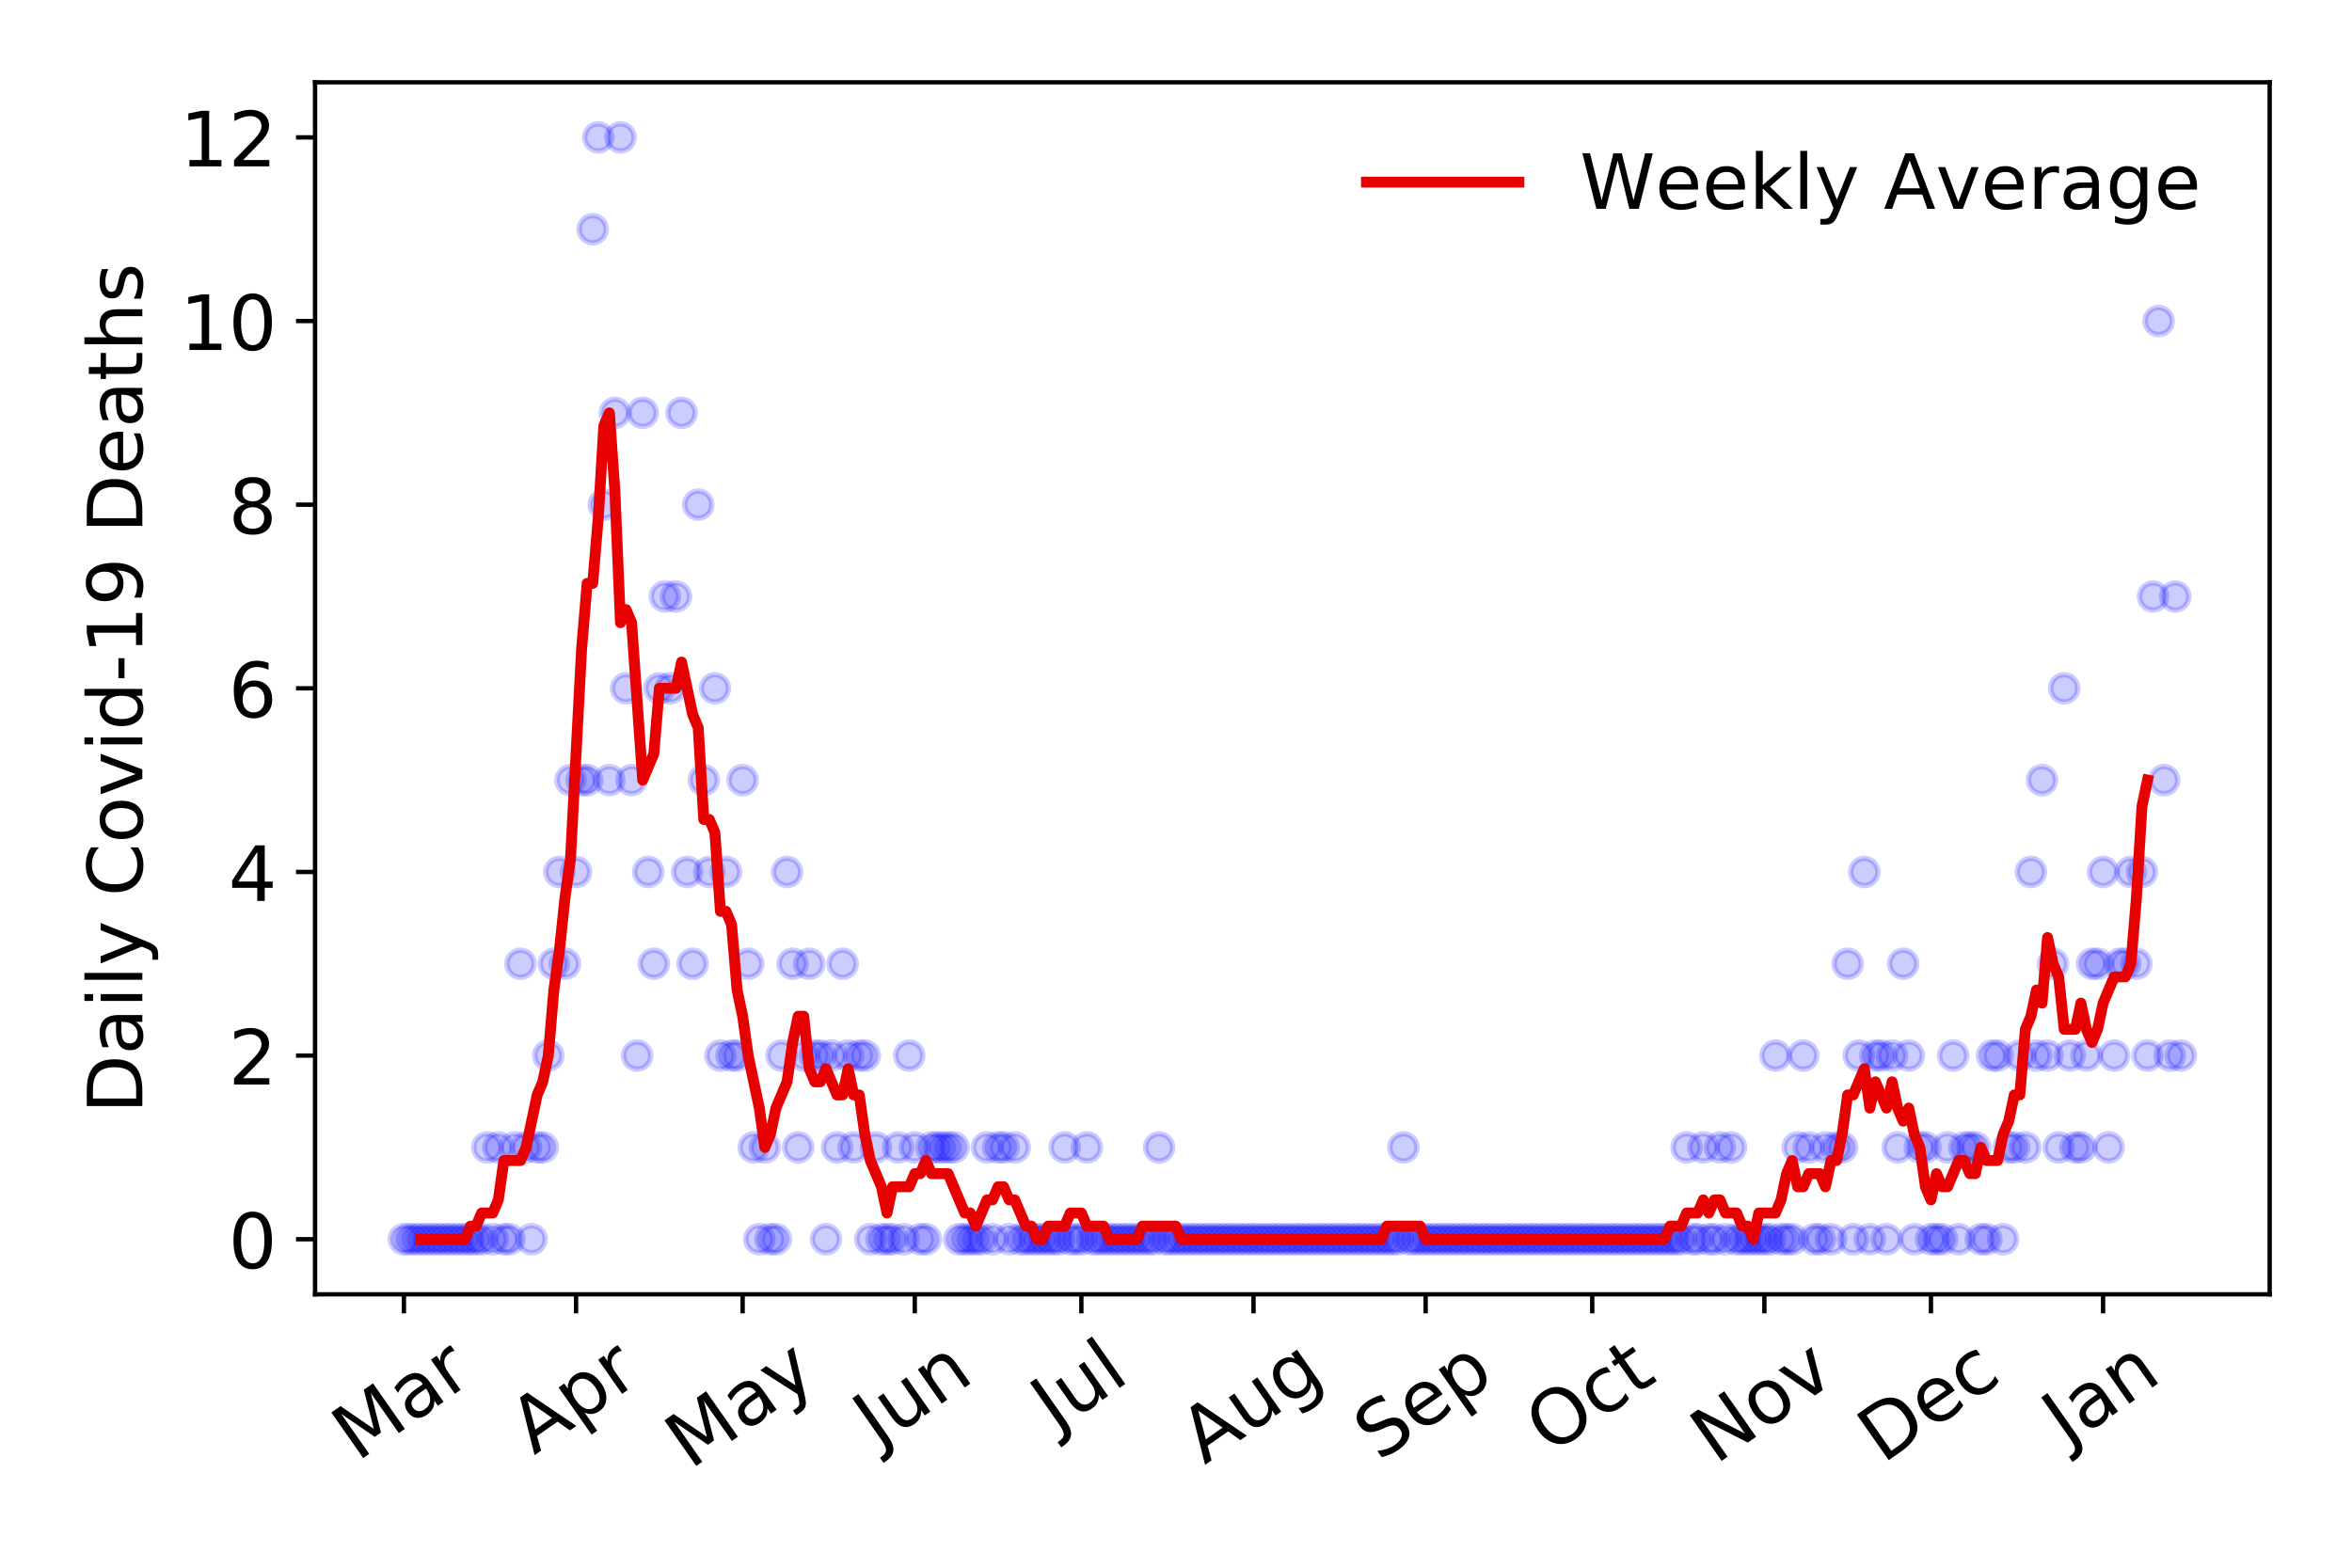 <?xml version="1.0" encoding="utf-8" standalone="no"?>
<!DOCTYPE svg PUBLIC "-//W3C//DTD SVG 1.1//EN"
  "http://www.w3.org/Graphics/SVG/1.1/DTD/svg11.dtd">
<!-- Created with matplotlib (https://matplotlib.org/) -->
<svg height="288pt" version="1.1" viewBox="0 0 432 288" width="432pt" xmlns="http://www.w3.org/2000/svg" xmlns:xlink="http://www.w3.org/1999/xlink">
 <defs>
  <style type="text/css">
*{stroke-linecap:butt;stroke-linejoin:round;}
  </style>
 </defs>
 <g id="figure_1">
  <g id="patch_1">
   <path d="M 0 288 
L 432 288 
L 432 0 
L 0 0 
z
" style="fill:#ffffff;"/>
  </g>
  <g id="axes_1">
   <g id="patch_2">
    <path d="M 57.87 237.778 
L 416.88 237.778 
L 416.88 15.12 
L 57.87 15.12 
z
" style="fill:#ffffff;"/>
   </g>
   <g id="matplotlib.axis_1">
    <g id="xtick_1">
     <g id="line2d_1">
      <defs>
       <path d="M 0 0 
L 0 3.5 
" id="m794f0a65a9" style="stroke:#000000;stroke-width:0.8;"/>
      </defs>
      <g>
       <use style="stroke:#000000;stroke-width:0.8;" x="74.189" xlink:href="#m794f0a65a9" y="237.778"/>
      </g>
     </g>
     <g id="text_1">
      <!-- Mar -->
      <defs>
       <path d="M 9.812 72.906 
L 24.516 72.906 
L 43.109 23.297 
L 61.812 72.906 
L 76.516 72.906 
L 76.516 0 
L 66.891 0 
L 66.891 64.016 
L 48.094 14.016 
L 38.188 14.016 
L 19.391 64.016 
L 19.391 0 
L 9.812 0 
z
" id="DejaVuSans-77"/>
       <path d="M 34.281 27.484 
Q 23.391 27.484 19.188 25 
Q 14.984 22.516 14.984 16.5 
Q 14.984 11.719 18.141 8.906 
Q 21.297 6.109 26.703 6.109 
Q 34.188 6.109 38.703 11.406 
Q 43.219 16.703 43.219 25.484 
L 43.219 27.484 
z
M 52.203 31.203 
L 52.203 0 
L 43.219 0 
L 43.219 8.297 
Q 40.141 3.328 35.547 0.953 
Q 30.953 -1.422 24.312 -1.422 
Q 15.922 -1.422 10.953 3.297 
Q 6 8.016 6 15.922 
Q 6 25.141 12.172 29.828 
Q 18.359 34.516 30.609 34.516 
L 43.219 34.516 
L 43.219 35.406 
Q 43.219 41.609 39.141 45 
Q 35.062 48.391 27.688 48.391 
Q 23 48.391 18.547 47.266 
Q 14.109 46.141 10.016 43.891 
L 10.016 52.203 
Q 14.938 54.109 19.578 55.047 
Q 24.219 56 28.609 56 
Q 40.484 56 46.344 49.844 
Q 52.203 43.703 52.203 31.203 
z
" id="DejaVuSans-97"/>
       <path d="M 41.109 46.297 
Q 39.594 47.172 37.812 47.578 
Q 36.031 48 33.891 48 
Q 26.266 48 22.188 43.047 
Q 18.109 38.094 18.109 28.812 
L 18.109 0 
L 9.078 0 
L 9.078 54.688 
L 18.109 54.688 
L 18.109 46.188 
Q 20.953 51.172 25.484 53.578 
Q 30.031 56 36.531 56 
Q 37.453 56 38.578 55.875 
Q 39.703 55.766 41.062 55.516 
z
" id="DejaVuSans-114"/>
      </defs>
      <g transform="translate(65.586 268.643)rotate(-35)scale(0.14 -0.14)">
       <use xlink:href="#DejaVuSans-77"/>
       <use x="86.279" xlink:href="#DejaVuSans-97"/>
       <use x="147.559" xlink:href="#DejaVuSans-114"/>
      </g>
     </g>
    </g>
    <g id="xtick_2">
     <g id="line2d_2">
      <g>
       <use style="stroke:#000000;stroke-width:0.8;" x="105.806" xlink:href="#m794f0a65a9" y="237.778"/>
      </g>
     </g>
     <g id="text_2">
      <!-- Apr -->
      <defs>
       <path d="M 34.188 63.188 
L 20.797 26.906 
L 47.609 26.906 
z
M 28.609 72.906 
L 39.797 72.906 
L 67.578 0 
L 57.328 0 
L 50.688 18.703 
L 17.828 18.703 
L 11.188 0 
L 0.781 0 
z
" id="DejaVuSans-65"/>
       <path d="M 18.109 8.203 
L 18.109 -20.797 
L 9.078 -20.797 
L 9.078 54.688 
L 18.109 54.688 
L 18.109 46.391 
Q 20.953 51.266 25.266 53.625 
Q 29.594 56 35.594 56 
Q 45.562 56 51.781 48.094 
Q 58.016 40.188 58.016 27.297 
Q 58.016 14.406 51.781 6.484 
Q 45.562 -1.422 35.594 -1.422 
Q 29.594 -1.422 25.266 0.953 
Q 20.953 3.328 18.109 8.203 
z
M 48.688 27.297 
Q 48.688 37.203 44.609 42.844 
Q 40.531 48.484 33.406 48.484 
Q 26.266 48.484 22.188 42.844 
Q 18.109 37.203 18.109 27.297 
Q 18.109 17.391 22.188 11.75 
Q 26.266 6.109 33.406 6.109 
Q 40.531 6.109 44.609 11.75 
Q 48.688 17.391 48.688 27.297 
z
" id="DejaVuSans-112"/>
      </defs>
      <g transform="translate(98.102 267.384)rotate(-35)scale(0.14 -0.14)">
       <use xlink:href="#DejaVuSans-65"/>
       <use x="68.408" xlink:href="#DejaVuSans-112"/>
       <use x="131.885" xlink:href="#DejaVuSans-114"/>
      </g>
     </g>
    </g>
    <g id="xtick_3">
     <g id="line2d_3">
      <g>
       <use style="stroke:#000000;stroke-width:0.8;" x="136.403" xlink:href="#m794f0a65a9" y="237.778"/>
      </g>
     </g>
     <g id="text_3">
      <!-- May -->
      <defs>
       <path d="M 32.172 -5.078 
Q 28.375 -14.844 24.75 -17.812 
Q 21.141 -20.797 15.094 -20.797 
L 7.906 -20.797 
L 7.906 -13.281 
L 13.188 -13.281 
Q 16.891 -13.281 18.938 -11.516 
Q 21 -9.766 23.484 -3.219 
L 25.094 0.875 
L 2.984 54.688 
L 12.5 54.688 
L 29.594 11.922 
L 46.688 54.688 
L 56.203 54.688 
z
" id="DejaVuSans-121"/>
      </defs>
      <g transform="translate(126.764 270.094)rotate(-35)scale(0.14 -0.14)">
       <use xlink:href="#DejaVuSans-77"/>
       <use x="86.279" xlink:href="#DejaVuSans-97"/>
       <use x="147.559" xlink:href="#DejaVuSans-121"/>
      </g>
     </g>
    </g>
    <g id="xtick_4">
     <g id="line2d_4">
      <g>
       <use style="stroke:#000000;stroke-width:0.8;" x="168.021" xlink:href="#m794f0a65a9" y="237.778"/>
      </g>
     </g>
     <g id="text_4">
      <!-- Jun -->
      <defs>
       <path d="M 9.812 72.906 
L 19.672 72.906 
L 19.672 5.078 
Q 19.672 -8.109 14.672 -14.062 
Q 9.672 -20.016 -1.422 -20.016 
L -5.172 -20.016 
L -5.172 -11.719 
L -2.094 -11.719 
Q 4.438 -11.719 7.125 -8.047 
Q 9.812 -4.391 9.812 5.078 
z
" id="DejaVuSans-74"/>
       <path d="M 8.5 21.578 
L 8.5 54.688 
L 17.484 54.688 
L 17.484 21.922 
Q 17.484 14.156 20.5 10.266 
Q 23.531 6.391 29.594 6.391 
Q 36.859 6.391 41.078 11.031 
Q 45.312 15.672 45.312 23.688 
L 45.312 54.688 
L 54.297 54.688 
L 54.297 0 
L 45.312 0 
L 45.312 8.406 
Q 42.047 3.422 37.719 1 
Q 33.406 -1.422 27.688 -1.422 
Q 18.266 -1.422 13.375 4.438 
Q 8.5 10.297 8.5 21.578 
z
M 31.109 56 
z
" id="DejaVuSans-117"/>
       <path d="M 54.891 33.016 
L 54.891 0 
L 45.906 0 
L 45.906 32.719 
Q 45.906 40.484 42.875 44.328 
Q 39.844 48.188 33.797 48.188 
Q 26.516 48.188 22.312 43.547 
Q 18.109 38.922 18.109 30.906 
L 18.109 0 
L 9.078 0 
L 9.078 54.688 
L 18.109 54.688 
L 18.109 46.188 
Q 21.344 51.125 25.703 53.562 
Q 30.078 56 35.797 56 
Q 45.219 56 50.047 50.172 
Q 54.891 44.344 54.891 33.016 
z
" id="DejaVuSans-110"/>
      </defs>
      <g transform="translate(161.277 266.039)rotate(-35)scale(0.14 -0.14)">
       <use xlink:href="#DejaVuSans-74"/>
       <use x="29.492" xlink:href="#DejaVuSans-117"/>
       <use x="92.871" xlink:href="#DejaVuSans-110"/>
      </g>
     </g>
    </g>
    <g id="xtick_5">
     <g id="line2d_5">
      <g>
       <use style="stroke:#000000;stroke-width:0.8;" x="198.618" xlink:href="#m794f0a65a9" y="237.778"/>
      </g>
     </g>
     <g id="text_5">
      <!-- Jul -->
      <defs>
       <path d="M 9.422 75.984 
L 18.406 75.984 
L 18.406 0 
L 9.422 0 
z
" id="DejaVuSans-108"/>
      </defs>
      <g transform="translate(193.916 263.181)rotate(-35)scale(0.14 -0.14)">
       <use xlink:href="#DejaVuSans-74"/>
       <use x="29.492" xlink:href="#DejaVuSans-117"/>
       <use x="92.871" xlink:href="#DejaVuSans-108"/>
      </g>
     </g>
    </g>
    <g id="xtick_6">
     <g id="line2d_6">
      <g>
       <use style="stroke:#000000;stroke-width:0.8;" x="230.236" xlink:href="#m794f0a65a9" y="237.778"/>
      </g>
     </g>
     <g id="text_6">
      <!-- Aug -->
      <defs>
       <path d="M 45.406 27.984 
Q 45.406 37.75 41.375 43.109 
Q 37.359 48.484 30.078 48.484 
Q 22.859 48.484 18.828 43.109 
Q 14.797 37.75 14.797 27.984 
Q 14.797 18.266 18.828 12.891 
Q 22.859 7.516 30.078 7.516 
Q 37.359 7.516 41.375 12.891 
Q 45.406 18.266 45.406 27.984 
z
M 54.391 6.781 
Q 54.391 -7.172 48.188 -13.984 
Q 42 -20.797 29.203 -20.797 
Q 24.469 -20.797 20.266 -20.094 
Q 16.062 -19.391 12.109 -17.922 
L 12.109 -9.188 
Q 16.062 -11.328 19.922 -12.344 
Q 23.781 -13.375 27.781 -13.375 
Q 36.625 -13.375 41.016 -8.766 
Q 45.406 -4.156 45.406 5.172 
L 45.406 9.625 
Q 42.625 4.781 38.281 2.391 
Q 33.938 0 27.875 0 
Q 17.828 0 11.672 7.656 
Q 5.516 15.328 5.516 27.984 
Q 5.516 40.672 11.672 48.328 
Q 17.828 56 27.875 56 
Q 33.938 56 38.281 53.609 
Q 42.625 51.219 45.406 46.391 
L 45.406 54.688 
L 54.391 54.688 
z
" id="DejaVuSans-103"/>
      </defs>
      <g transform="translate(221.255 269.172)rotate(-35)scale(0.14 -0.14)">
       <use xlink:href="#DejaVuSans-65"/>
       <use x="68.408" xlink:href="#DejaVuSans-117"/>
       <use x="131.787" xlink:href="#DejaVuSans-103"/>
      </g>
     </g>
    </g>
    <g id="xtick_7">
     <g id="line2d_7">
      <g>
       <use style="stroke:#000000;stroke-width:0.8;" x="261.853" xlink:href="#m794f0a65a9" y="237.778"/>
      </g>
     </g>
     <g id="text_7">
      <!-- Sep -->
      <defs>
       <path d="M 53.516 70.516 
L 53.516 60.891 
Q 47.906 63.578 42.922 64.891 
Q 37.938 66.219 33.297 66.219 
Q 25.25 66.219 20.875 63.094 
Q 16.5 59.969 16.5 54.203 
Q 16.5 49.359 19.406 46.891 
Q 22.312 44.438 30.422 42.922 
L 36.375 41.703 
Q 47.406 39.594 52.656 34.297 
Q 57.906 29 57.906 20.125 
Q 57.906 9.516 50.797 4.047 
Q 43.703 -1.422 29.984 -1.422 
Q 24.812 -1.422 18.969 -0.25 
Q 13.141 0.922 6.891 3.219 
L 6.891 13.375 
Q 12.891 10.016 18.656 8.297 
Q 24.422 6.594 29.984 6.594 
Q 38.422 6.594 43.016 9.906 
Q 47.609 13.234 47.609 19.391 
Q 47.609 24.75 44.312 27.781 
Q 41.016 30.812 33.5 32.328 
L 27.484 33.5 
Q 16.453 35.688 11.516 40.375 
Q 6.594 45.062 6.594 53.422 
Q 6.594 63.094 13.406 68.656 
Q 20.219 74.219 32.172 74.219 
Q 37.312 74.219 42.625 73.281 
Q 47.953 72.359 53.516 70.516 
z
" id="DejaVuSans-83"/>
       <path d="M 56.203 29.594 
L 56.203 25.203 
L 14.891 25.203 
Q 15.484 15.922 20.484 11.062 
Q 25.484 6.203 34.422 6.203 
Q 39.594 6.203 44.453 7.469 
Q 49.312 8.734 54.109 11.281 
L 54.109 2.781 
Q 49.266 0.734 44.188 -0.344 
Q 39.109 -1.422 33.891 -1.422 
Q 20.797 -1.422 13.156 6.188 
Q 5.516 13.812 5.516 26.812 
Q 5.516 40.234 12.766 48.109 
Q 20.016 56 32.328 56 
Q 43.359 56 49.781 48.891 
Q 56.203 41.797 56.203 29.594 
z
M 47.219 32.234 
Q 47.125 39.594 43.094 43.984 
Q 39.062 48.391 32.422 48.391 
Q 24.906 48.391 20.391 44.141 
Q 15.875 39.891 15.188 32.172 
z
" id="DejaVuSans-101"/>
      </defs>
      <g transform="translate(253.26 268.629)rotate(-35)scale(0.14 -0.14)">
       <use xlink:href="#DejaVuSans-83"/>
       <use x="63.477" xlink:href="#DejaVuSans-101"/>
       <use x="125" xlink:href="#DejaVuSans-112"/>
      </g>
     </g>
    </g>
    <g id="xtick_8">
     <g id="line2d_8">
      <g>
       <use style="stroke:#000000;stroke-width:0.8;" x="292.45" xlink:href="#m794f0a65a9" y="237.778"/>
      </g>
     </g>
     <g id="text_8">
      <!-- Oct -->
      <defs>
       <path d="M 39.406 66.219 
Q 28.656 66.219 22.328 58.203 
Q 16.016 50.203 16.016 36.375 
Q 16.016 22.609 22.328 14.594 
Q 28.656 6.594 39.406 6.594 
Q 50.141 6.594 56.422 14.594 
Q 62.703 22.609 62.703 36.375 
Q 62.703 50.203 56.422 58.203 
Q 50.141 66.219 39.406 66.219 
z
M 39.406 74.219 
Q 54.734 74.219 63.906 63.938 
Q 73.094 53.656 73.094 36.375 
Q 73.094 19.141 63.906 8.859 
Q 54.734 -1.422 39.406 -1.422 
Q 24.031 -1.422 14.812 8.828 
Q 5.609 19.094 5.609 36.375 
Q 5.609 53.656 14.812 63.938 
Q 24.031 74.219 39.406 74.219 
z
" id="DejaVuSans-79"/>
       <path d="M 48.781 52.594 
L 48.781 44.188 
Q 44.969 46.297 41.141 47.344 
Q 37.312 48.391 33.406 48.391 
Q 24.656 48.391 19.812 42.844 
Q 14.984 37.312 14.984 27.297 
Q 14.984 17.281 19.812 11.734 
Q 24.656 6.203 33.406 6.203 
Q 37.312 6.203 41.141 7.25 
Q 44.969 8.297 48.781 10.406 
L 48.781 2.094 
Q 45.016 0.344 40.984 -0.531 
Q 36.969 -1.422 32.422 -1.422 
Q 20.062 -1.422 12.781 6.344 
Q 5.516 14.109 5.516 27.297 
Q 5.516 40.672 12.859 48.328 
Q 20.219 56 33.016 56 
Q 37.156 56 41.109 55.141 
Q 45.062 54.297 48.781 52.594 
z
" id="DejaVuSans-99"/>
       <path d="M 18.312 70.219 
L 18.312 54.688 
L 36.812 54.688 
L 36.812 47.703 
L 18.312 47.703 
L 18.312 18.016 
Q 18.312 11.328 20.141 9.422 
Q 21.969 7.516 27.594 7.516 
L 36.812 7.516 
L 36.812 0 
L 27.594 0 
Q 17.188 0 13.234 3.875 
Q 9.281 7.766 9.281 18.016 
L 9.281 47.703 
L 2.688 47.703 
L 2.688 54.688 
L 9.281 54.688 
L 9.281 70.219 
z
" id="DejaVuSans-116"/>
      </defs>
      <g transform="translate(284.752 267.377)rotate(-35)scale(0.14 -0.14)">
       <use xlink:href="#DejaVuSans-79"/>
       <use x="78.711" xlink:href="#DejaVuSans-99"/>
       <use x="133.691" xlink:href="#DejaVuSans-116"/>
      </g>
     </g>
    </g>
    <g id="xtick_9">
     <g id="line2d_9">
      <g>
       <use style="stroke:#000000;stroke-width:0.8;" x="324.068" xlink:href="#m794f0a65a9" y="237.778"/>
      </g>
     </g>
     <g id="text_9">
      <!-- Nov -->
      <defs>
       <path d="M 9.812 72.906 
L 23.094 72.906 
L 55.422 11.922 
L 55.422 72.906 
L 64.984 72.906 
L 64.984 0 
L 51.703 0 
L 19.391 60.984 
L 19.391 0 
L 9.812 0 
z
" id="DejaVuSans-78"/>
       <path d="M 30.609 48.391 
Q 23.391 48.391 19.188 42.75 
Q 14.984 37.109 14.984 27.297 
Q 14.984 17.484 19.156 11.844 
Q 23.344 6.203 30.609 6.203 
Q 37.797 6.203 41.984 11.859 
Q 46.188 17.531 46.188 27.297 
Q 46.188 37.016 41.984 42.703 
Q 37.797 48.391 30.609 48.391 
z
M 30.609 56 
Q 42.328 56 49.016 48.375 
Q 55.719 40.766 55.719 27.297 
Q 55.719 13.875 49.016 6.219 
Q 42.328 -1.422 30.609 -1.422 
Q 18.844 -1.422 12.172 6.219 
Q 5.516 13.875 5.516 27.297 
Q 5.516 40.766 12.172 48.375 
Q 18.844 56 30.609 56 
z
" id="DejaVuSans-111"/>
       <path d="M 2.984 54.688 
L 12.5 54.688 
L 29.594 8.797 
L 46.688 54.688 
L 56.203 54.688 
L 35.688 0 
L 23.484 0 
z
" id="DejaVuSans-118"/>
      </defs>
      <g transform="translate(315.091 269.166)rotate(-35)scale(0.14 -0.14)">
       <use xlink:href="#DejaVuSans-78"/>
       <use x="74.805" xlink:href="#DejaVuSans-111"/>
       <use x="135.986" xlink:href="#DejaVuSans-118"/>
      </g>
     </g>
    </g>
    <g id="xtick_10">
     <g id="line2d_10">
      <g>
       <use style="stroke:#000000;stroke-width:0.8;" x="354.665" xlink:href="#m794f0a65a9" y="237.778"/>
      </g>
     </g>
     <g id="text_10">
      <!-- Dec -->
      <defs>
       <path d="M 19.672 64.797 
L 19.672 8.109 
L 31.594 8.109 
Q 46.688 8.109 53.688 14.938 
Q 60.688 21.781 60.688 36.531 
Q 60.688 51.172 53.688 57.984 
Q 46.688 64.797 31.594 64.797 
z
M 9.812 72.906 
L 30.078 72.906 
Q 51.266 72.906 61.172 64.094 
Q 71.094 55.281 71.094 36.531 
Q 71.094 17.672 61.125 8.828 
Q 51.172 0 30.078 0 
L 9.812 0 
z
" id="DejaVuSans-68"/>
      </defs>
      <g transform="translate(345.785 269.032)rotate(-35)scale(0.14 -0.14)">
       <use xlink:href="#DejaVuSans-68"/>
       <use x="77.002" xlink:href="#DejaVuSans-101"/>
       <use x="138.525" xlink:href="#DejaVuSans-99"/>
      </g>
     </g>
    </g>
    <g id="xtick_11">
     <g id="line2d_11">
      <g>
       <use style="stroke:#000000;stroke-width:0.8;" x="386.283" xlink:href="#m794f0a65a9" y="237.778"/>
      </g>
     </g>
     <g id="text_11">
      <!-- Jan -->
      <g transform="translate(379.659 265.871)rotate(-35)scale(0.14 -0.14)">
       <use xlink:href="#DejaVuSans-74"/>
       <use x="29.492" xlink:href="#DejaVuSans-97"/>
       <use x="90.771" xlink:href="#DejaVuSans-110"/>
      </g>
     </g>
    </g>
   </g>
   <g id="matplotlib.axis_2">
    <g id="ytick_1">
     <g id="line2d_12">
      <defs>
       <path d="M 0 0 
L -3.5 0 
" id="m2bba4ceffc" style="stroke:#000000;stroke-width:0.8;"/>
      </defs>
      <g>
       <use style="stroke:#000000;stroke-width:0.8;" x="57.87" xlink:href="#m2bba4ceffc" y="227.657"/>
      </g>
     </g>
     <g id="text_12">
      <!-- 0 -->
      <defs>
       <path d="M 31.781 66.406 
Q 24.172 66.406 20.328 58.906 
Q 16.5 51.422 16.5 36.375 
Q 16.5 21.391 20.328 13.891 
Q 24.172 6.391 31.781 6.391 
Q 39.453 6.391 43.281 13.891 
Q 47.125 21.391 47.125 36.375 
Q 47.125 51.422 43.281 58.906 
Q 39.453 66.406 31.781 66.406 
z
M 31.781 74.219 
Q 44.047 74.219 50.516 64.516 
Q 56.984 54.828 56.984 36.375 
Q 56.984 17.969 50.516 8.266 
Q 44.047 -1.422 31.781 -1.422 
Q 19.531 -1.422 13.062 8.266 
Q 6.594 17.969 6.594 36.375 
Q 6.594 54.828 13.062 64.516 
Q 19.531 74.219 31.781 74.219 
z
" id="DejaVuSans-48"/>
      </defs>
      <g transform="translate(41.962 232.976)scale(0.14 -0.14)">
       <use xlink:href="#DejaVuSans-48"/>
      </g>
     </g>
    </g>
    <g id="ytick_2">
     <g id="line2d_13">
      <g>
       <use style="stroke:#000000;stroke-width:0.8;" x="57.87" xlink:href="#m2bba4ceffc" y="193.921"/>
      </g>
     </g>
     <g id="text_13">
      <!-- 2 -->
      <defs>
       <path d="M 19.188 8.297 
L 53.609 8.297 
L 53.609 0 
L 7.328 0 
L 7.328 8.297 
Q 12.938 14.109 22.625 23.891 
Q 32.328 33.688 34.812 36.531 
Q 39.547 41.844 41.422 45.531 
Q 43.312 49.219 43.312 52.781 
Q 43.312 58.594 39.234 62.25 
Q 35.156 65.922 28.609 65.922 
Q 23.969 65.922 18.812 64.312 
Q 13.672 62.703 7.812 59.422 
L 7.812 69.391 
Q 13.766 71.781 18.938 73 
Q 24.125 74.219 28.422 74.219 
Q 39.75 74.219 46.484 68.547 
Q 53.219 62.891 53.219 53.422 
Q 53.219 48.922 51.531 44.891 
Q 49.859 40.875 45.406 35.406 
Q 44.188 33.984 37.641 27.219 
Q 31.109 20.453 19.188 8.297 
z
" id="DejaVuSans-50"/>
      </defs>
      <g transform="translate(41.962 199.24)scale(0.14 -0.14)">
       <use xlink:href="#DejaVuSans-50"/>
      </g>
     </g>
    </g>
    <g id="ytick_3">
     <g id="line2d_14">
      <g>
       <use style="stroke:#000000;stroke-width:0.8;" x="57.87" xlink:href="#m2bba4ceffc" y="160.185"/>
      </g>
     </g>
     <g id="text_14">
      <!-- 4 -->
      <defs>
       <path d="M 37.797 64.312 
L 12.891 25.391 
L 37.797 25.391 
z
M 35.203 72.906 
L 47.609 72.906 
L 47.609 25.391 
L 58.016 25.391 
L 58.016 17.188 
L 47.609 17.188 
L 47.609 0 
L 37.797 0 
L 37.797 17.188 
L 4.891 17.188 
L 4.891 26.703 
z
" id="DejaVuSans-52"/>
      </defs>
      <g transform="translate(41.962 165.504)scale(0.14 -0.14)">
       <use xlink:href="#DejaVuSans-52"/>
      </g>
     </g>
    </g>
    <g id="ytick_4">
     <g id="line2d_15">
      <g>
       <use style="stroke:#000000;stroke-width:0.8;" x="57.87" xlink:href="#m2bba4ceffc" y="126.449"/>
      </g>
     </g>
     <g id="text_15">
      <!-- 6 -->
      <defs>
       <path d="M 33.016 40.375 
Q 26.375 40.375 22.484 35.828 
Q 18.609 31.297 18.609 23.391 
Q 18.609 15.531 22.484 10.953 
Q 26.375 6.391 33.016 6.391 
Q 39.656 6.391 43.531 10.953 
Q 47.406 15.531 47.406 23.391 
Q 47.406 31.297 43.531 35.828 
Q 39.656 40.375 33.016 40.375 
z
M 52.594 71.297 
L 52.594 62.312 
Q 48.875 64.062 45.094 64.984 
Q 41.312 65.922 37.594 65.922 
Q 27.828 65.922 22.672 59.328 
Q 17.531 52.734 16.797 39.406 
Q 19.672 43.656 24.016 45.922 
Q 28.375 48.188 33.594 48.188 
Q 44.578 48.188 50.953 41.516 
Q 57.328 34.859 57.328 23.391 
Q 57.328 12.156 50.688 5.359 
Q 44.047 -1.422 33.016 -1.422 
Q 20.359 -1.422 13.672 8.266 
Q 6.984 17.969 6.984 36.375 
Q 6.984 53.656 15.188 63.938 
Q 23.391 74.219 37.203 74.219 
Q 40.922 74.219 44.703 73.484 
Q 48.484 72.75 52.594 71.297 
z
" id="DejaVuSans-54"/>
      </defs>
      <g transform="translate(41.962 131.768)scale(0.14 -0.14)">
       <use xlink:href="#DejaVuSans-54"/>
      </g>
     </g>
    </g>
    <g id="ytick_5">
     <g id="line2d_16">
      <g>
       <use style="stroke:#000000;stroke-width:0.8;" x="57.87" xlink:href="#m2bba4ceffc" y="92.713"/>
      </g>
     </g>
     <g id="text_16">
      <!-- 8 -->
      <defs>
       <path d="M 31.781 34.625 
Q 24.75 34.625 20.719 30.859 
Q 16.703 27.094 16.703 20.516 
Q 16.703 13.922 20.719 10.156 
Q 24.75 6.391 31.781 6.391 
Q 38.812 6.391 42.859 10.172 
Q 46.922 13.969 46.922 20.516 
Q 46.922 27.094 42.891 30.859 
Q 38.875 34.625 31.781 34.625 
z
M 21.922 38.812 
Q 15.578 40.375 12.031 44.719 
Q 8.5 49.078 8.5 55.328 
Q 8.5 64.062 14.719 69.141 
Q 20.953 74.219 31.781 74.219 
Q 42.672 74.219 48.875 69.141 
Q 55.078 64.062 55.078 55.328 
Q 55.078 49.078 51.531 44.719 
Q 48 40.375 41.703 38.812 
Q 48.828 37.156 52.797 32.312 
Q 56.781 27.484 56.781 20.516 
Q 56.781 9.906 50.312 4.234 
Q 43.844 -1.422 31.781 -1.422 
Q 19.734 -1.422 13.25 4.234 
Q 6.781 9.906 6.781 20.516 
Q 6.781 27.484 10.781 32.312 
Q 14.797 37.156 21.922 38.812 
z
M 18.312 54.391 
Q 18.312 48.734 21.844 45.562 
Q 25.391 42.391 31.781 42.391 
Q 38.141 42.391 41.719 45.562 
Q 45.312 48.734 45.312 54.391 
Q 45.312 60.062 41.719 63.234 
Q 38.141 66.406 31.781 66.406 
Q 25.391 66.406 21.844 63.234 
Q 18.312 60.062 18.312 54.391 
z
" id="DejaVuSans-56"/>
      </defs>
      <g transform="translate(41.962 98.032)scale(0.14 -0.14)">
       <use xlink:href="#DejaVuSans-56"/>
      </g>
     </g>
    </g>
    <g id="ytick_6">
     <g id="line2d_17">
      <g>
       <use style="stroke:#000000;stroke-width:0.8;" x="57.87" xlink:href="#m2bba4ceffc" y="58.977"/>
      </g>
     </g>
     <g id="text_17">
      <!-- 10 -->
      <defs>
       <path d="M 12.406 8.297 
L 28.516 8.297 
L 28.516 63.922 
L 10.984 60.406 
L 10.984 69.391 
L 28.422 72.906 
L 38.281 72.906 
L 38.281 8.297 
L 54.391 8.297 
L 54.391 0 
L 12.406 0 
z
" id="DejaVuSans-49"/>
      </defs>
      <g transform="translate(33.055 64.296)scale(0.14 -0.14)">
       <use xlink:href="#DejaVuSans-49"/>
       <use x="63.623" xlink:href="#DejaVuSans-48"/>
      </g>
     </g>
    </g>
    <g id="ytick_7">
     <g id="line2d_18">
      <g>
       <use style="stroke:#000000;stroke-width:0.8;" x="57.87" xlink:href="#m2bba4ceffc" y="25.241"/>
      </g>
     </g>
     <g id="text_18">
      <!-- 12 -->
      <g transform="translate(33.055 30.56)scale(0.14 -0.14)">
       <use xlink:href="#DejaVuSans-49"/>
       <use x="63.623" xlink:href="#DejaVuSans-50"/>
      </g>
     </g>
    </g>
    <g id="text_19">
     <!-- Daily Covid-19 Deaths -->
     <defs>
      <path d="M 9.422 54.688 
L 18.406 54.688 
L 18.406 0 
L 9.422 0 
z
M 9.422 75.984 
L 18.406 75.984 
L 18.406 64.594 
L 9.422 64.594 
z
" id="DejaVuSans-105"/>
      <path id="DejaVuSans-32"/>
      <path d="M 64.406 67.281 
L 64.406 56.891 
Q 59.422 61.531 53.781 63.812 
Q 48.141 66.109 41.797 66.109 
Q 29.297 66.109 22.656 58.469 
Q 16.016 50.828 16.016 36.375 
Q 16.016 21.969 22.656 14.328 
Q 29.297 6.688 41.797 6.688 
Q 48.141 6.688 53.781 8.984 
Q 59.422 11.281 64.406 15.922 
L 64.406 5.609 
Q 59.234 2.094 53.438 0.328 
Q 47.656 -1.422 41.219 -1.422 
Q 24.656 -1.422 15.125 8.703 
Q 5.609 18.844 5.609 36.375 
Q 5.609 53.953 15.125 64.078 
Q 24.656 74.219 41.219 74.219 
Q 47.75 74.219 53.531 72.484 
Q 59.328 70.75 64.406 67.281 
z
" id="DejaVuSans-67"/>
      <path d="M 45.406 46.391 
L 45.406 75.984 
L 54.391 75.984 
L 54.391 0 
L 45.406 0 
L 45.406 8.203 
Q 42.578 3.328 38.25 0.953 
Q 33.938 -1.422 27.875 -1.422 
Q 17.969 -1.422 11.734 6.484 
Q 5.516 14.406 5.516 27.297 
Q 5.516 40.188 11.734 48.094 
Q 17.969 56 27.875 56 
Q 33.938 56 38.25 53.625 
Q 42.578 51.266 45.406 46.391 
z
M 14.797 27.297 
Q 14.797 17.391 18.875 11.75 
Q 22.953 6.109 30.078 6.109 
Q 37.203 6.109 41.297 11.75 
Q 45.406 17.391 45.406 27.297 
Q 45.406 37.203 41.297 42.844 
Q 37.203 48.484 30.078 48.484 
Q 22.953 48.484 18.875 42.844 
Q 14.797 37.203 14.797 27.297 
z
" id="DejaVuSans-100"/>
      <path d="M 4.891 31.391 
L 31.203 31.391 
L 31.203 23.391 
L 4.891 23.391 
z
" id="DejaVuSans-45"/>
      <path d="M 10.984 1.516 
L 10.984 10.5 
Q 14.703 8.734 18.5 7.812 
Q 22.312 6.891 25.984 6.891 
Q 35.75 6.891 40.891 13.453 
Q 46.047 20.016 46.781 33.406 
Q 43.953 29.203 39.594 26.953 
Q 35.25 24.703 29.984 24.703 
Q 19.047 24.703 12.672 31.312 
Q 6.297 37.938 6.297 49.422 
Q 6.297 60.641 12.938 67.422 
Q 19.578 74.219 30.609 74.219 
Q 43.266 74.219 49.922 64.516 
Q 56.594 54.828 56.594 36.375 
Q 56.594 19.141 48.406 8.859 
Q 40.234 -1.422 26.422 -1.422 
Q 22.703 -1.422 18.891 -0.688 
Q 15.094 0.047 10.984 1.516 
z
M 30.609 32.422 
Q 37.25 32.422 41.125 36.953 
Q 45.016 41.5 45.016 49.422 
Q 45.016 57.281 41.125 61.844 
Q 37.25 66.406 30.609 66.406 
Q 23.969 66.406 20.094 61.844 
Q 16.219 57.281 16.219 49.422 
Q 16.219 41.5 20.094 36.953 
Q 23.969 32.422 30.609 32.422 
z
" id="DejaVuSans-57"/>
      <path d="M 54.891 33.016 
L 54.891 0 
L 45.906 0 
L 45.906 32.719 
Q 45.906 40.484 42.875 44.328 
Q 39.844 48.188 33.797 48.188 
Q 26.516 48.188 22.312 43.547 
Q 18.109 38.922 18.109 30.906 
L 18.109 0 
L 9.078 0 
L 9.078 75.984 
L 18.109 75.984 
L 18.109 46.188 
Q 21.344 51.125 25.703 53.562 
Q 30.078 56 35.797 56 
Q 45.219 56 50.047 50.172 
Q 54.891 44.344 54.891 33.016 
z
" id="DejaVuSans-104"/>
      <path d="M 44.281 53.078 
L 44.281 44.578 
Q 40.484 46.531 36.375 47.5 
Q 32.281 48.484 27.875 48.484 
Q 21.188 48.484 17.844 46.438 
Q 14.5 44.391 14.5 40.281 
Q 14.5 37.156 16.891 35.375 
Q 19.281 33.594 26.516 31.984 
L 29.594 31.297 
Q 39.156 29.25 43.188 25.516 
Q 47.219 21.781 47.219 15.094 
Q 47.219 7.469 41.188 3.016 
Q 35.156 -1.422 24.609 -1.422 
Q 20.219 -1.422 15.453 -0.562 
Q 10.688 0.297 5.422 2 
L 5.422 11.281 
Q 10.406 8.688 15.234 7.391 
Q 20.062 6.109 24.812 6.109 
Q 31.156 6.109 34.562 8.281 
Q 37.984 10.453 37.984 14.406 
Q 37.984 18.062 35.516 20.016 
Q 33.062 21.969 24.703 23.781 
L 21.578 24.516 
Q 13.234 26.266 9.516 29.906 
Q 5.812 33.547 5.812 39.891 
Q 5.812 47.609 11.281 51.797 
Q 16.75 56 26.812 56 
Q 31.781 56 36.172 55.266 
Q 40.578 54.547 44.281 53.078 
z
" id="DejaVuSans-115"/>
     </defs>
     <g transform="translate(26.143 204.56)rotate(-90)scale(0.14 -0.14)">
      <use xlink:href="#DejaVuSans-68"/>
      <use x="77.002" xlink:href="#DejaVuSans-97"/>
      <use x="138.281" xlink:href="#DejaVuSans-105"/>
      <use x="166.064" xlink:href="#DejaVuSans-108"/>
      <use x="193.848" xlink:href="#DejaVuSans-121"/>
      <use x="253.027" xlink:href="#DejaVuSans-32"/>
      <use x="284.814" xlink:href="#DejaVuSans-67"/>
      <use x="354.639" xlink:href="#DejaVuSans-111"/>
      <use x="415.82" xlink:href="#DejaVuSans-118"/>
      <use x="475" xlink:href="#DejaVuSans-105"/>
      <use x="502.783" xlink:href="#DejaVuSans-100"/>
      <use x="566.26" xlink:href="#DejaVuSans-45"/>
      <use x="602.344" xlink:href="#DejaVuSans-49"/>
      <use x="665.967" xlink:href="#DejaVuSans-57"/>
      <use x="729.59" xlink:href="#DejaVuSans-32"/>
      <use x="761.377" xlink:href="#DejaVuSans-68"/>
      <use x="838.379" xlink:href="#DejaVuSans-101"/>
      <use x="899.902" xlink:href="#DejaVuSans-97"/>
      <use x="961.182" xlink:href="#DejaVuSans-116"/>
      <use x="1000.391" xlink:href="#DejaVuSans-104"/>
      <use x="1063.77" xlink:href="#DejaVuSans-115"/>
     </g>
    </g>
   </g>
   <g id="line2d_19">
    <defs>
     <path d="M 0 2.5 
C 0.663 2.5 1.299 2.237 1.768 1.768 
C 2.237 1.299 2.5 0.663 2.5 0 
C 2.5 -0.663 2.237 -1.299 1.768 -1.768 
C 1.299 -2.237 0.663 -2.5 0 -2.5 
C -0.663 -2.5 -1.299 -2.237 -1.768 -1.768 
C -2.237 -1.299 -2.5 -0.663 -2.5 0 
C -2.5 0.663 -2.237 1.299 -1.768 1.768 
C -1.299 2.237 -0.663 2.5 0 2.5 
z
" id="m1364d5e6c2" style="stroke:#0000ff;stroke-opacity:0.2;"/>
    </defs>
    <g clip-path="url(#pe59c2b505d)">
     <use style="fill:#0000ff;fill-opacity:0.2;stroke:#0000ff;stroke-opacity:0.2;" x="74.189" xlink:href="#m1364d5e6c2" y="227.657"/>
     <use style="fill:#0000ff;fill-opacity:0.2;stroke:#0000ff;stroke-opacity:0.2;" x="75.209" xlink:href="#m1364d5e6c2" y="227.657"/>
     <use style="fill:#0000ff;fill-opacity:0.2;stroke:#0000ff;stroke-opacity:0.2;" x="76.228" xlink:href="#m1364d5e6c2" y="227.657"/>
     <use style="fill:#0000ff;fill-opacity:0.2;stroke:#0000ff;stroke-opacity:0.2;" x="77.248" xlink:href="#m1364d5e6c2" y="227.657"/>
     <use style="fill:#0000ff;fill-opacity:0.2;stroke:#0000ff;stroke-opacity:0.2;" x="78.268" xlink:href="#m1364d5e6c2" y="227.657"/>
     <use style="fill:#0000ff;fill-opacity:0.2;stroke:#0000ff;stroke-opacity:0.2;" x="79.288" xlink:href="#m1364d5e6c2" y="227.657"/>
     <use style="fill:#0000ff;fill-opacity:0.2;stroke:#0000ff;stroke-opacity:0.2;" x="80.308" xlink:href="#m1364d5e6c2" y="227.657"/>
     <use style="fill:#0000ff;fill-opacity:0.2;stroke:#0000ff;stroke-opacity:0.2;" x="81.328" xlink:href="#m1364d5e6c2" y="227.657"/>
     <use style="fill:#0000ff;fill-opacity:0.2;stroke:#0000ff;stroke-opacity:0.2;" x="82.348" xlink:href="#m1364d5e6c2" y="227.657"/>
     <use style="fill:#0000ff;fill-opacity:0.2;stroke:#0000ff;stroke-opacity:0.2;" x="83.368" xlink:href="#m1364d5e6c2" y="227.657"/>
     <use style="fill:#0000ff;fill-opacity:0.2;stroke:#0000ff;stroke-opacity:0.2;" x="84.388" xlink:href="#m1364d5e6c2" y="227.657"/>
     <use style="fill:#0000ff;fill-opacity:0.2;stroke:#0000ff;stroke-opacity:0.2;" x="85.408" xlink:href="#m1364d5e6c2" y="227.657"/>
     <use style="fill:#0000ff;fill-opacity:0.2;stroke:#0000ff;stroke-opacity:0.2;" x="86.428" xlink:href="#m1364d5e6c2" y="227.657"/>
     <use style="fill:#0000ff;fill-opacity:0.2;stroke:#0000ff;stroke-opacity:0.2;" x="87.448" xlink:href="#m1364d5e6c2" y="227.657"/>
     <use style="fill:#0000ff;fill-opacity:0.2;stroke:#0000ff;stroke-opacity:0.2;" x="88.467" xlink:href="#m1364d5e6c2" y="227.657"/>
     <use style="fill:#0000ff;fill-opacity:0.2;stroke:#0000ff;stroke-opacity:0.2;" x="89.487" xlink:href="#m1364d5e6c2" y="210.789"/>
     <use style="fill:#0000ff;fill-opacity:0.2;stroke:#0000ff;stroke-opacity:0.2;" x="90.507" xlink:href="#m1364d5e6c2" y="227.657"/>
     <use style="fill:#0000ff;fill-opacity:0.2;stroke:#0000ff;stroke-opacity:0.2;" x="91.527" xlink:href="#m1364d5e6c2" y="210.789"/>
     <use style="fill:#0000ff;fill-opacity:0.2;stroke:#0000ff;stroke-opacity:0.2;" x="92.547" xlink:href="#m1364d5e6c2" y="227.657"/>
     <use style="fill:#0000ff;fill-opacity:0.2;stroke:#0000ff;stroke-opacity:0.2;" x="93.567" xlink:href="#m1364d5e6c2" y="227.657"/>
     <use style="fill:#0000ff;fill-opacity:0.2;stroke:#0000ff;stroke-opacity:0.2;" x="94.587" xlink:href="#m1364d5e6c2" y="210.789"/>
     <use style="fill:#0000ff;fill-opacity:0.2;stroke:#0000ff;stroke-opacity:0.2;" x="95.607" xlink:href="#m1364d5e6c2" y="177.053"/>
     <use style="fill:#0000ff;fill-opacity:0.2;stroke:#0000ff;stroke-opacity:0.2;" x="96.627" xlink:href="#m1364d5e6c2" y="210.789"/>
     <use style="fill:#0000ff;fill-opacity:0.2;stroke:#0000ff;stroke-opacity:0.2;" x="97.647" xlink:href="#m1364d5e6c2" y="227.657"/>
     <use style="fill:#0000ff;fill-opacity:0.2;stroke:#0000ff;stroke-opacity:0.2;" x="98.667" xlink:href="#m1364d5e6c2" y="210.789"/>
     <use style="fill:#0000ff;fill-opacity:0.2;stroke:#0000ff;stroke-opacity:0.2;" x="99.687" xlink:href="#m1364d5e6c2" y="210.789"/>
     <use style="fill:#0000ff;fill-opacity:0.2;stroke:#0000ff;stroke-opacity:0.2;" x="100.706" xlink:href="#m1364d5e6c2" y="193.921"/>
     <use style="fill:#0000ff;fill-opacity:0.2;stroke:#0000ff;stroke-opacity:0.2;" x="101.726" xlink:href="#m1364d5e6c2" y="177.053"/>
     <use style="fill:#0000ff;fill-opacity:0.2;stroke:#0000ff;stroke-opacity:0.2;" x="102.746" xlink:href="#m1364d5e6c2" y="160.185"/>
     <use style="fill:#0000ff;fill-opacity:0.2;stroke:#0000ff;stroke-opacity:0.2;" x="103.766" xlink:href="#m1364d5e6c2" y="177.053"/>
     <use style="fill:#0000ff;fill-opacity:0.2;stroke:#0000ff;stroke-opacity:0.2;" x="104.786" xlink:href="#m1364d5e6c2" y="143.317"/>
     <use style="fill:#0000ff;fill-opacity:0.2;stroke:#0000ff;stroke-opacity:0.2;" x="105.806" xlink:href="#m1364d5e6c2" y="160.185"/>
     <use style="fill:#0000ff;fill-opacity:0.2;stroke:#0000ff;stroke-opacity:0.2;" x="106.826" xlink:href="#m1364d5e6c2" y="143.317"/>
     <use style="fill:#0000ff;fill-opacity:0.2;stroke:#0000ff;stroke-opacity:0.2;" x="107.846" xlink:href="#m1364d5e6c2" y="143.317"/>
     <use style="fill:#0000ff;fill-opacity:0.2;stroke:#0000ff;stroke-opacity:0.2;" x="108.866" xlink:href="#m1364d5e6c2" y="42.109"/>
     <use style="fill:#0000ff;fill-opacity:0.2;stroke:#0000ff;stroke-opacity:0.2;" x="109.886" xlink:href="#m1364d5e6c2" y="25.241"/>
     <use style="fill:#0000ff;fill-opacity:0.2;stroke:#0000ff;stroke-opacity:0.2;" x="110.906" xlink:href="#m1364d5e6c2" y="92.713"/>
     <use style="fill:#0000ff;fill-opacity:0.2;stroke:#0000ff;stroke-opacity:0.2;" x="111.925" xlink:href="#m1364d5e6c2" y="143.317"/>
     <use style="fill:#0000ff;fill-opacity:0.2;stroke:#0000ff;stroke-opacity:0.2;" x="112.945" xlink:href="#m1364d5e6c2" y="75.845"/>
     <use style="fill:#0000ff;fill-opacity:0.2;stroke:#0000ff;stroke-opacity:0.2;" x="113.965" xlink:href="#m1364d5e6c2" y="25.241"/>
     <use style="fill:#0000ff;fill-opacity:0.2;stroke:#0000ff;stroke-opacity:0.2;" x="114.985" xlink:href="#m1364d5e6c2" y="126.449"/>
     <use style="fill:#0000ff;fill-opacity:0.2;stroke:#0000ff;stroke-opacity:0.2;" x="116.005" xlink:href="#m1364d5e6c2" y="143.317"/>
     <use style="fill:#0000ff;fill-opacity:0.2;stroke:#0000ff;stroke-opacity:0.2;" x="117.025" xlink:href="#m1364d5e6c2" y="193.921"/>
     <use style="fill:#0000ff;fill-opacity:0.2;stroke:#0000ff;stroke-opacity:0.2;" x="118.045" xlink:href="#m1364d5e6c2" y="75.845"/>
     <use style="fill:#0000ff;fill-opacity:0.2;stroke:#0000ff;stroke-opacity:0.2;" x="119.065" xlink:href="#m1364d5e6c2" y="160.185"/>
     <use style="fill:#0000ff;fill-opacity:0.2;stroke:#0000ff;stroke-opacity:0.2;" x="120.085" xlink:href="#m1364d5e6c2" y="177.053"/>
     <use style="fill:#0000ff;fill-opacity:0.2;stroke:#0000ff;stroke-opacity:0.2;" x="121.105" xlink:href="#m1364d5e6c2" y="126.449"/>
     <use style="fill:#0000ff;fill-opacity:0.2;stroke:#0000ff;stroke-opacity:0.2;" x="122.125" xlink:href="#m1364d5e6c2" y="109.581"/>
     <use style="fill:#0000ff;fill-opacity:0.2;stroke:#0000ff;stroke-opacity:0.2;" x="123.145" xlink:href="#m1364d5e6c2" y="126.449"/>
     <use style="fill:#0000ff;fill-opacity:0.2;stroke:#0000ff;stroke-opacity:0.2;" x="124.164" xlink:href="#m1364d5e6c2" y="109.581"/>
     <use style="fill:#0000ff;fill-opacity:0.2;stroke:#0000ff;stroke-opacity:0.2;" x="125.184" xlink:href="#m1364d5e6c2" y="75.845"/>
     <use style="fill:#0000ff;fill-opacity:0.2;stroke:#0000ff;stroke-opacity:0.2;" x="126.204" xlink:href="#m1364d5e6c2" y="160.185"/>
     <use style="fill:#0000ff;fill-opacity:0.2;stroke:#0000ff;stroke-opacity:0.2;" x="127.224" xlink:href="#m1364d5e6c2" y="177.053"/>
     <use style="fill:#0000ff;fill-opacity:0.2;stroke:#0000ff;stroke-opacity:0.2;" x="128.244" xlink:href="#m1364d5e6c2" y="92.713"/>
     <use style="fill:#0000ff;fill-opacity:0.2;stroke:#0000ff;stroke-opacity:0.2;" x="129.264" xlink:href="#m1364d5e6c2" y="143.317"/>
     <use style="fill:#0000ff;fill-opacity:0.2;stroke:#0000ff;stroke-opacity:0.2;" x="130.284" xlink:href="#m1364d5e6c2" y="160.185"/>
     <use style="fill:#0000ff;fill-opacity:0.2;stroke:#0000ff;stroke-opacity:0.2;" x="131.304" xlink:href="#m1364d5e6c2" y="126.449"/>
     <use style="fill:#0000ff;fill-opacity:0.2;stroke:#0000ff;stroke-opacity:0.2;" x="132.324" xlink:href="#m1364d5e6c2" y="193.921"/>
     <use style="fill:#0000ff;fill-opacity:0.2;stroke:#0000ff;stroke-opacity:0.2;" x="133.344" xlink:href="#m1364d5e6c2" y="160.185"/>
     <use style="fill:#0000ff;fill-opacity:0.2;stroke:#0000ff;stroke-opacity:0.2;" x="134.364" xlink:href="#m1364d5e6c2" y="193.921"/>
     <use style="fill:#0000ff;fill-opacity:0.2;stroke:#0000ff;stroke-opacity:0.2;" x="135.384" xlink:href="#m1364d5e6c2" y="193.921"/>
     <use style="fill:#0000ff;fill-opacity:0.2;stroke:#0000ff;stroke-opacity:0.2;" x="136.403" xlink:href="#m1364d5e6c2" y="143.317"/>
     <use style="fill:#0000ff;fill-opacity:0.2;stroke:#0000ff;stroke-opacity:0.2;" x="137.423" xlink:href="#m1364d5e6c2" y="177.053"/>
     <use style="fill:#0000ff;fill-opacity:0.2;stroke:#0000ff;stroke-opacity:0.2;" x="138.443" xlink:href="#m1364d5e6c2" y="210.789"/>
     <use style="fill:#0000ff;fill-opacity:0.2;stroke:#0000ff;stroke-opacity:0.2;" x="139.463" xlink:href="#m1364d5e6c2" y="227.657"/>
     <use style="fill:#0000ff;fill-opacity:0.2;stroke:#0000ff;stroke-opacity:0.2;" x="140.483" xlink:href="#m1364d5e6c2" y="210.789"/>
     <use style="fill:#0000ff;fill-opacity:0.2;stroke:#0000ff;stroke-opacity:0.2;" x="141.503" xlink:href="#m1364d5e6c2" y="227.657"/>
     <use style="fill:#0000ff;fill-opacity:0.2;stroke:#0000ff;stroke-opacity:0.2;" x="142.523" xlink:href="#m1364d5e6c2" y="227.657"/>
     <use style="fill:#0000ff;fill-opacity:0.2;stroke:#0000ff;stroke-opacity:0.2;" x="143.543" xlink:href="#m1364d5e6c2" y="193.921"/>
     <use style="fill:#0000ff;fill-opacity:0.2;stroke:#0000ff;stroke-opacity:0.2;" x="144.563" xlink:href="#m1364d5e6c2" y="160.185"/>
     <use style="fill:#0000ff;fill-opacity:0.2;stroke:#0000ff;stroke-opacity:0.2;" x="145.583" xlink:href="#m1364d5e6c2" y="177.053"/>
     <use style="fill:#0000ff;fill-opacity:0.2;stroke:#0000ff;stroke-opacity:0.2;" x="146.603" xlink:href="#m1364d5e6c2" y="210.789"/>
     <use style="fill:#0000ff;fill-opacity:0.2;stroke:#0000ff;stroke-opacity:0.2;" x="147.623" xlink:href="#m1364d5e6c2" y="193.921"/>
     <use style="fill:#0000ff;fill-opacity:0.2;stroke:#0000ff;stroke-opacity:0.2;" x="148.642" xlink:href="#m1364d5e6c2" y="177.053"/>
     <use style="fill:#0000ff;fill-opacity:0.2;stroke:#0000ff;stroke-opacity:0.2;" x="149.662" xlink:href="#m1364d5e6c2" y="193.921"/>
     <use style="fill:#0000ff;fill-opacity:0.2;stroke:#0000ff;stroke-opacity:0.2;" x="150.682" xlink:href="#m1364d5e6c2" y="193.921"/>
     <use style="fill:#0000ff;fill-opacity:0.2;stroke:#0000ff;stroke-opacity:0.2;" x="151.702" xlink:href="#m1364d5e6c2" y="227.657"/>
     <use style="fill:#0000ff;fill-opacity:0.2;stroke:#0000ff;stroke-opacity:0.2;" x="152.722" xlink:href="#m1364d5e6c2" y="193.921"/>
     <use style="fill:#0000ff;fill-opacity:0.2;stroke:#0000ff;stroke-opacity:0.2;" x="153.742" xlink:href="#m1364d5e6c2" y="210.789"/>
     <use style="fill:#0000ff;fill-opacity:0.2;stroke:#0000ff;stroke-opacity:0.2;" x="154.762" xlink:href="#m1364d5e6c2" y="177.053"/>
     <use style="fill:#0000ff;fill-opacity:0.2;stroke:#0000ff;stroke-opacity:0.2;" x="155.782" xlink:href="#m1364d5e6c2" y="193.921"/>
     <use style="fill:#0000ff;fill-opacity:0.2;stroke:#0000ff;stroke-opacity:0.2;" x="156.802" xlink:href="#m1364d5e6c2" y="210.789"/>
     <use style="fill:#0000ff;fill-opacity:0.2;stroke:#0000ff;stroke-opacity:0.2;" x="157.822" xlink:href="#m1364d5e6c2" y="193.921"/>
     <use style="fill:#0000ff;fill-opacity:0.2;stroke:#0000ff;stroke-opacity:0.2;" x="158.842" xlink:href="#m1364d5e6c2" y="193.921"/>
     <use style="fill:#0000ff;fill-opacity:0.2;stroke:#0000ff;stroke-opacity:0.2;" x="159.861" xlink:href="#m1364d5e6c2" y="227.657"/>
     <use style="fill:#0000ff;fill-opacity:0.2;stroke:#0000ff;stroke-opacity:0.2;" x="160.881" xlink:href="#m1364d5e6c2" y="210.789"/>
     <use style="fill:#0000ff;fill-opacity:0.2;stroke:#0000ff;stroke-opacity:0.2;" x="161.901" xlink:href="#m1364d5e6c2" y="227.657"/>
     <use style="fill:#0000ff;fill-opacity:0.2;stroke:#0000ff;stroke-opacity:0.2;" x="162.921" xlink:href="#m1364d5e6c2" y="227.657"/>
     <use style="fill:#0000ff;fill-opacity:0.2;stroke:#0000ff;stroke-opacity:0.2;" x="163.941" xlink:href="#m1364d5e6c2" y="227.657"/>
     <use style="fill:#0000ff;fill-opacity:0.2;stroke:#0000ff;stroke-opacity:0.2;" x="164.961" xlink:href="#m1364d5e6c2" y="210.789"/>
     <use style="fill:#0000ff;fill-opacity:0.2;stroke:#0000ff;stroke-opacity:0.2;" x="165.981" xlink:href="#m1364d5e6c2" y="227.657"/>
     <use style="fill:#0000ff;fill-opacity:0.2;stroke:#0000ff;stroke-opacity:0.2;" x="167.001" xlink:href="#m1364d5e6c2" y="193.921"/>
     <use style="fill:#0000ff;fill-opacity:0.2;stroke:#0000ff;stroke-opacity:0.2;" x="168.021" xlink:href="#m1364d5e6c2" y="210.789"/>
     <use style="fill:#0000ff;fill-opacity:0.2;stroke:#0000ff;stroke-opacity:0.2;" x="169.041" xlink:href="#m1364d5e6c2" y="227.657"/>
     <use style="fill:#0000ff;fill-opacity:0.2;stroke:#0000ff;stroke-opacity:0.2;" x="170.061" xlink:href="#m1364d5e6c2" y="227.657"/>
     <use style="fill:#0000ff;fill-opacity:0.2;stroke:#0000ff;stroke-opacity:0.2;" x="171.081" xlink:href="#m1364d5e6c2" y="210.789"/>
     <use style="fill:#0000ff;fill-opacity:0.2;stroke:#0000ff;stroke-opacity:0.2;" x="172.1" xlink:href="#m1364d5e6c2" y="210.789"/>
     <use style="fill:#0000ff;fill-opacity:0.2;stroke:#0000ff;stroke-opacity:0.2;" x="173.12" xlink:href="#m1364d5e6c2" y="210.789"/>
     <use style="fill:#0000ff;fill-opacity:0.2;stroke:#0000ff;stroke-opacity:0.2;" x="174.14" xlink:href="#m1364d5e6c2" y="210.789"/>
     <use style="fill:#0000ff;fill-opacity:0.2;stroke:#0000ff;stroke-opacity:0.2;" x="175.16" xlink:href="#m1364d5e6c2" y="210.789"/>
     <use style="fill:#0000ff;fill-opacity:0.2;stroke:#0000ff;stroke-opacity:0.2;" x="176.18" xlink:href="#m1364d5e6c2" y="227.657"/>
     <use style="fill:#0000ff;fill-opacity:0.2;stroke:#0000ff;stroke-opacity:0.2;" x="177.2" xlink:href="#m1364d5e6c2" y="227.657"/>
     <use style="fill:#0000ff;fill-opacity:0.2;stroke:#0000ff;stroke-opacity:0.2;" x="178.22" xlink:href="#m1364d5e6c2" y="227.657"/>
     <use style="fill:#0000ff;fill-opacity:0.2;stroke:#0000ff;stroke-opacity:0.2;" x="179.24" xlink:href="#m1364d5e6c2" y="227.657"/>
     <use style="fill:#0000ff;fill-opacity:0.2;stroke:#0000ff;stroke-opacity:0.2;" x="180.26" xlink:href="#m1364d5e6c2" y="227.657"/>
     <use style="fill:#0000ff;fill-opacity:0.2;stroke:#0000ff;stroke-opacity:0.2;" x="181.28" xlink:href="#m1364d5e6c2" y="210.789"/>
     <use style="fill:#0000ff;fill-opacity:0.2;stroke:#0000ff;stroke-opacity:0.2;" x="182.3" xlink:href="#m1364d5e6c2" y="227.657"/>
     <use style="fill:#0000ff;fill-opacity:0.2;stroke:#0000ff;stroke-opacity:0.2;" x="183.32" xlink:href="#m1364d5e6c2" y="210.789"/>
     <use style="fill:#0000ff;fill-opacity:0.2;stroke:#0000ff;stroke-opacity:0.2;" x="184.339" xlink:href="#m1364d5e6c2" y="210.789"/>
     <use style="fill:#0000ff;fill-opacity:0.2;stroke:#0000ff;stroke-opacity:0.2;" x="185.359" xlink:href="#m1364d5e6c2" y="227.657"/>
     <use style="fill:#0000ff;fill-opacity:0.2;stroke:#0000ff;stroke-opacity:0.2;" x="186.379" xlink:href="#m1364d5e6c2" y="210.789"/>
     <use style="fill:#0000ff;fill-opacity:0.2;stroke:#0000ff;stroke-opacity:0.2;" x="187.399" xlink:href="#m1364d5e6c2" y="227.657"/>
     <use style="fill:#0000ff;fill-opacity:0.2;stroke:#0000ff;stroke-opacity:0.2;" x="188.419" xlink:href="#m1364d5e6c2" y="227.657"/>
     <use style="fill:#0000ff;fill-opacity:0.2;stroke:#0000ff;stroke-opacity:0.2;" x="189.439" xlink:href="#m1364d5e6c2" y="227.657"/>
     <use style="fill:#0000ff;fill-opacity:0.2;stroke:#0000ff;stroke-opacity:0.2;" x="190.459" xlink:href="#m1364d5e6c2" y="227.657"/>
     <use style="fill:#0000ff;fill-opacity:0.2;stroke:#0000ff;stroke-opacity:0.2;" x="191.479" xlink:href="#m1364d5e6c2" y="227.657"/>
     <use style="fill:#0000ff;fill-opacity:0.2;stroke:#0000ff;stroke-opacity:0.2;" x="192.499" xlink:href="#m1364d5e6c2" y="227.657"/>
     <use style="fill:#0000ff;fill-opacity:0.2;stroke:#0000ff;stroke-opacity:0.2;" x="193.519" xlink:href="#m1364d5e6c2" y="227.657"/>
     <use style="fill:#0000ff;fill-opacity:0.2;stroke:#0000ff;stroke-opacity:0.2;" x="194.539" xlink:href="#m1364d5e6c2" y="227.657"/>
     <use style="fill:#0000ff;fill-opacity:0.2;stroke:#0000ff;stroke-opacity:0.2;" x="195.558" xlink:href="#m1364d5e6c2" y="210.789"/>
     <use style="fill:#0000ff;fill-opacity:0.2;stroke:#0000ff;stroke-opacity:0.2;" x="196.578" xlink:href="#m1364d5e6c2" y="227.657"/>
     <use style="fill:#0000ff;fill-opacity:0.2;stroke:#0000ff;stroke-opacity:0.2;" x="197.598" xlink:href="#m1364d5e6c2" y="227.657"/>
     <use style="fill:#0000ff;fill-opacity:0.2;stroke:#0000ff;stroke-opacity:0.2;" x="198.618" xlink:href="#m1364d5e6c2" y="227.657"/>
     <use style="fill:#0000ff;fill-opacity:0.2;stroke:#0000ff;stroke-opacity:0.2;" x="199.638" xlink:href="#m1364d5e6c2" y="210.789"/>
     <use style="fill:#0000ff;fill-opacity:0.2;stroke:#0000ff;stroke-opacity:0.2;" x="200.658" xlink:href="#m1364d5e6c2" y="227.657"/>
     <use style="fill:#0000ff;fill-opacity:0.2;stroke:#0000ff;stroke-opacity:0.2;" x="201.678" xlink:href="#m1364d5e6c2" y="227.657"/>
     <use style="fill:#0000ff;fill-opacity:0.2;stroke:#0000ff;stroke-opacity:0.2;" x="202.698" xlink:href="#m1364d5e6c2" y="227.657"/>
     <use style="fill:#0000ff;fill-opacity:0.2;stroke:#0000ff;stroke-opacity:0.2;" x="203.718" xlink:href="#m1364d5e6c2" y="227.657"/>
     <use style="fill:#0000ff;fill-opacity:0.2;stroke:#0000ff;stroke-opacity:0.2;" x="204.738" xlink:href="#m1364d5e6c2" y="227.657"/>
     <use style="fill:#0000ff;fill-opacity:0.2;stroke:#0000ff;stroke-opacity:0.2;" x="205.758" xlink:href="#m1364d5e6c2" y="227.657"/>
     <use style="fill:#0000ff;fill-opacity:0.2;stroke:#0000ff;stroke-opacity:0.2;" x="206.778" xlink:href="#m1364d5e6c2" y="227.657"/>
     <use style="fill:#0000ff;fill-opacity:0.2;stroke:#0000ff;stroke-opacity:0.2;" x="207.797" xlink:href="#m1364d5e6c2" y="227.657"/>
     <use style="fill:#0000ff;fill-opacity:0.2;stroke:#0000ff;stroke-opacity:0.2;" x="208.817" xlink:href="#m1364d5e6c2" y="227.657"/>
     <use style="fill:#0000ff;fill-opacity:0.2;stroke:#0000ff;stroke-opacity:0.2;" x="209.837" xlink:href="#m1364d5e6c2" y="227.657"/>
     <use style="fill:#0000ff;fill-opacity:0.2;stroke:#0000ff;stroke-opacity:0.2;" x="210.857" xlink:href="#m1364d5e6c2" y="227.657"/>
     <use style="fill:#0000ff;fill-opacity:0.2;stroke:#0000ff;stroke-opacity:0.2;" x="211.877" xlink:href="#m1364d5e6c2" y="227.657"/>
     <use style="fill:#0000ff;fill-opacity:0.2;stroke:#0000ff;stroke-opacity:0.2;" x="212.897" xlink:href="#m1364d5e6c2" y="210.789"/>
     <use style="fill:#0000ff;fill-opacity:0.2;stroke:#0000ff;stroke-opacity:0.2;" x="213.917" xlink:href="#m1364d5e6c2" y="227.657"/>
     <use style="fill:#0000ff;fill-opacity:0.2;stroke:#0000ff;stroke-opacity:0.2;" x="214.937" xlink:href="#m1364d5e6c2" y="227.657"/>
     <use style="fill:#0000ff;fill-opacity:0.2;stroke:#0000ff;stroke-opacity:0.2;" x="215.957" xlink:href="#m1364d5e6c2" y="227.657"/>
     <use style="fill:#0000ff;fill-opacity:0.2;stroke:#0000ff;stroke-opacity:0.2;" x="216.977" xlink:href="#m1364d5e6c2" y="227.657"/>
     <use style="fill:#0000ff;fill-opacity:0.2;stroke:#0000ff;stroke-opacity:0.2;" x="217.997" xlink:href="#m1364d5e6c2" y="227.657"/>
     <use style="fill:#0000ff;fill-opacity:0.2;stroke:#0000ff;stroke-opacity:0.2;" x="219.017" xlink:href="#m1364d5e6c2" y="227.657"/>
     <use style="fill:#0000ff;fill-opacity:0.2;stroke:#0000ff;stroke-opacity:0.2;" x="220.036" xlink:href="#m1364d5e6c2" y="227.657"/>
     <use style="fill:#0000ff;fill-opacity:0.2;stroke:#0000ff;stroke-opacity:0.2;" x="221.056" xlink:href="#m1364d5e6c2" y="227.657"/>
     <use style="fill:#0000ff;fill-opacity:0.2;stroke:#0000ff;stroke-opacity:0.2;" x="222.076" xlink:href="#m1364d5e6c2" y="227.657"/>
     <use style="fill:#0000ff;fill-opacity:0.2;stroke:#0000ff;stroke-opacity:0.2;" x="223.096" xlink:href="#m1364d5e6c2" y="227.657"/>
     <use style="fill:#0000ff;fill-opacity:0.2;stroke:#0000ff;stroke-opacity:0.2;" x="224.116" xlink:href="#m1364d5e6c2" y="227.657"/>
     <use style="fill:#0000ff;fill-opacity:0.2;stroke:#0000ff;stroke-opacity:0.2;" x="225.136" xlink:href="#m1364d5e6c2" y="227.657"/>
     <use style="fill:#0000ff;fill-opacity:0.2;stroke:#0000ff;stroke-opacity:0.2;" x="226.156" xlink:href="#m1364d5e6c2" y="227.657"/>
     <use style="fill:#0000ff;fill-opacity:0.2;stroke:#0000ff;stroke-opacity:0.2;" x="227.176" xlink:href="#m1364d5e6c2" y="227.657"/>
     <use style="fill:#0000ff;fill-opacity:0.2;stroke:#0000ff;stroke-opacity:0.2;" x="228.196" xlink:href="#m1364d5e6c2" y="227.657"/>
     <use style="fill:#0000ff;fill-opacity:0.2;stroke:#0000ff;stroke-opacity:0.2;" x="229.216" xlink:href="#m1364d5e6c2" y="227.657"/>
     <use style="fill:#0000ff;fill-opacity:0.2;stroke:#0000ff;stroke-opacity:0.2;" x="230.236" xlink:href="#m1364d5e6c2" y="227.657"/>
     <use style="fill:#0000ff;fill-opacity:0.2;stroke:#0000ff;stroke-opacity:0.2;" x="231.256" xlink:href="#m1364d5e6c2" y="227.657"/>
     <use style="fill:#0000ff;fill-opacity:0.2;stroke:#0000ff;stroke-opacity:0.2;" x="232.275" xlink:href="#m1364d5e6c2" y="227.657"/>
     <use style="fill:#0000ff;fill-opacity:0.2;stroke:#0000ff;stroke-opacity:0.2;" x="233.295" xlink:href="#m1364d5e6c2" y="227.657"/>
     <use style="fill:#0000ff;fill-opacity:0.2;stroke:#0000ff;stroke-opacity:0.2;" x="234.315" xlink:href="#m1364d5e6c2" y="227.657"/>
     <use style="fill:#0000ff;fill-opacity:0.2;stroke:#0000ff;stroke-opacity:0.2;" x="235.335" xlink:href="#m1364d5e6c2" y="227.657"/>
     <use style="fill:#0000ff;fill-opacity:0.2;stroke:#0000ff;stroke-opacity:0.2;" x="236.355" xlink:href="#m1364d5e6c2" y="227.657"/>
     <use style="fill:#0000ff;fill-opacity:0.2;stroke:#0000ff;stroke-opacity:0.2;" x="237.375" xlink:href="#m1364d5e6c2" y="227.657"/>
     <use style="fill:#0000ff;fill-opacity:0.2;stroke:#0000ff;stroke-opacity:0.2;" x="238.395" xlink:href="#m1364d5e6c2" y="227.657"/>
     <use style="fill:#0000ff;fill-opacity:0.2;stroke:#0000ff;stroke-opacity:0.2;" x="239.415" xlink:href="#m1364d5e6c2" y="227.657"/>
     <use style="fill:#0000ff;fill-opacity:0.2;stroke:#0000ff;stroke-opacity:0.2;" x="240.435" xlink:href="#m1364d5e6c2" y="227.657"/>
     <use style="fill:#0000ff;fill-opacity:0.2;stroke:#0000ff;stroke-opacity:0.2;" x="241.455" xlink:href="#m1364d5e6c2" y="227.657"/>
     <use style="fill:#0000ff;fill-opacity:0.2;stroke:#0000ff;stroke-opacity:0.2;" x="242.475" xlink:href="#m1364d5e6c2" y="227.657"/>
     <use style="fill:#0000ff;fill-opacity:0.2;stroke:#0000ff;stroke-opacity:0.2;" x="243.494" xlink:href="#m1364d5e6c2" y="227.657"/>
     <use style="fill:#0000ff;fill-opacity:0.2;stroke:#0000ff;stroke-opacity:0.2;" x="244.514" xlink:href="#m1364d5e6c2" y="227.657"/>
     <use style="fill:#0000ff;fill-opacity:0.2;stroke:#0000ff;stroke-opacity:0.2;" x="245.534" xlink:href="#m1364d5e6c2" y="227.657"/>
     <use style="fill:#0000ff;fill-opacity:0.2;stroke:#0000ff;stroke-opacity:0.2;" x="246.554" xlink:href="#m1364d5e6c2" y="227.657"/>
     <use style="fill:#0000ff;fill-opacity:0.2;stroke:#0000ff;stroke-opacity:0.2;" x="247.574" xlink:href="#m1364d5e6c2" y="227.657"/>
     <use style="fill:#0000ff;fill-opacity:0.2;stroke:#0000ff;stroke-opacity:0.2;" x="248.594" xlink:href="#m1364d5e6c2" y="227.657"/>
     <use style="fill:#0000ff;fill-opacity:0.2;stroke:#0000ff;stroke-opacity:0.2;" x="249.614" xlink:href="#m1364d5e6c2" y="227.657"/>
     <use style="fill:#0000ff;fill-opacity:0.2;stroke:#0000ff;stroke-opacity:0.2;" x="250.634" xlink:href="#m1364d5e6c2" y="227.657"/>
     <use style="fill:#0000ff;fill-opacity:0.2;stroke:#0000ff;stroke-opacity:0.2;" x="251.654" xlink:href="#m1364d5e6c2" y="227.657"/>
     <use style="fill:#0000ff;fill-opacity:0.2;stroke:#0000ff;stroke-opacity:0.2;" x="252.674" xlink:href="#m1364d5e6c2" y="227.657"/>
     <use style="fill:#0000ff;fill-opacity:0.2;stroke:#0000ff;stroke-opacity:0.2;" x="253.694" xlink:href="#m1364d5e6c2" y="227.657"/>
     <use style="fill:#0000ff;fill-opacity:0.2;stroke:#0000ff;stroke-opacity:0.2;" x="254.714" xlink:href="#m1364d5e6c2" y="227.657"/>
     <use style="fill:#0000ff;fill-opacity:0.2;stroke:#0000ff;stroke-opacity:0.2;" x="255.733" xlink:href="#m1364d5e6c2" y="227.657"/>
     <use style="fill:#0000ff;fill-opacity:0.2;stroke:#0000ff;stroke-opacity:0.2;" x="256.753" xlink:href="#m1364d5e6c2" y="227.657"/>
     <use style="fill:#0000ff;fill-opacity:0.2;stroke:#0000ff;stroke-opacity:0.2;" x="257.773" xlink:href="#m1364d5e6c2" y="210.789"/>
     <use style="fill:#0000ff;fill-opacity:0.2;stroke:#0000ff;stroke-opacity:0.2;" x="258.793" xlink:href="#m1364d5e6c2" y="227.657"/>
     <use style="fill:#0000ff;fill-opacity:0.2;stroke:#0000ff;stroke-opacity:0.2;" x="259.813" xlink:href="#m1364d5e6c2" y="227.657"/>
     <use style="fill:#0000ff;fill-opacity:0.2;stroke:#0000ff;stroke-opacity:0.2;" x="260.833" xlink:href="#m1364d5e6c2" y="227.657"/>
     <use style="fill:#0000ff;fill-opacity:0.2;stroke:#0000ff;stroke-opacity:0.2;" x="261.853" xlink:href="#m1364d5e6c2" y="227.657"/>
     <use style="fill:#0000ff;fill-opacity:0.2;stroke:#0000ff;stroke-opacity:0.2;" x="262.873" xlink:href="#m1364d5e6c2" y="227.657"/>
     <use style="fill:#0000ff;fill-opacity:0.2;stroke:#0000ff;stroke-opacity:0.2;" x="263.893" xlink:href="#m1364d5e6c2" y="227.657"/>
     <use style="fill:#0000ff;fill-opacity:0.2;stroke:#0000ff;stroke-opacity:0.2;" x="264.913" xlink:href="#m1364d5e6c2" y="227.657"/>
     <use style="fill:#0000ff;fill-opacity:0.2;stroke:#0000ff;stroke-opacity:0.2;" x="265.933" xlink:href="#m1364d5e6c2" y="227.657"/>
     <use style="fill:#0000ff;fill-opacity:0.2;stroke:#0000ff;stroke-opacity:0.2;" x="266.953" xlink:href="#m1364d5e6c2" y="227.657"/>
     <use style="fill:#0000ff;fill-opacity:0.2;stroke:#0000ff;stroke-opacity:0.2;" x="267.972" xlink:href="#m1364d5e6c2" y="227.657"/>
     <use style="fill:#0000ff;fill-opacity:0.2;stroke:#0000ff;stroke-opacity:0.2;" x="268.992" xlink:href="#m1364d5e6c2" y="227.657"/>
     <use style="fill:#0000ff;fill-opacity:0.2;stroke:#0000ff;stroke-opacity:0.2;" x="270.012" xlink:href="#m1364d5e6c2" y="227.657"/>
     <use style="fill:#0000ff;fill-opacity:0.2;stroke:#0000ff;stroke-opacity:0.2;" x="271.032" xlink:href="#m1364d5e6c2" y="227.657"/>
     <use style="fill:#0000ff;fill-opacity:0.2;stroke:#0000ff;stroke-opacity:0.2;" x="272.052" xlink:href="#m1364d5e6c2" y="227.657"/>
     <use style="fill:#0000ff;fill-opacity:0.2;stroke:#0000ff;stroke-opacity:0.2;" x="273.072" xlink:href="#m1364d5e6c2" y="227.657"/>
     <use style="fill:#0000ff;fill-opacity:0.2;stroke:#0000ff;stroke-opacity:0.2;" x="274.092" xlink:href="#m1364d5e6c2" y="227.657"/>
     <use style="fill:#0000ff;fill-opacity:0.2;stroke:#0000ff;stroke-opacity:0.2;" x="275.112" xlink:href="#m1364d5e6c2" y="227.657"/>
     <use style="fill:#0000ff;fill-opacity:0.2;stroke:#0000ff;stroke-opacity:0.2;" x="276.132" xlink:href="#m1364d5e6c2" y="227.657"/>
     <use style="fill:#0000ff;fill-opacity:0.2;stroke:#0000ff;stroke-opacity:0.2;" x="277.152" xlink:href="#m1364d5e6c2" y="227.657"/>
     <use style="fill:#0000ff;fill-opacity:0.2;stroke:#0000ff;stroke-opacity:0.2;" x="278.172" xlink:href="#m1364d5e6c2" y="227.657"/>
     <use style="fill:#0000ff;fill-opacity:0.2;stroke:#0000ff;stroke-opacity:0.2;" x="279.192" xlink:href="#m1364d5e6c2" y="227.657"/>
     <use style="fill:#0000ff;fill-opacity:0.2;stroke:#0000ff;stroke-opacity:0.2;" x="280.211" xlink:href="#m1364d5e6c2" y="227.657"/>
     <use style="fill:#0000ff;fill-opacity:0.2;stroke:#0000ff;stroke-opacity:0.2;" x="281.231" xlink:href="#m1364d5e6c2" y="227.657"/>
     <use style="fill:#0000ff;fill-opacity:0.2;stroke:#0000ff;stroke-opacity:0.2;" x="282.251" xlink:href="#m1364d5e6c2" y="227.657"/>
     <use style="fill:#0000ff;fill-opacity:0.2;stroke:#0000ff;stroke-opacity:0.2;" x="283.271" xlink:href="#m1364d5e6c2" y="227.657"/>
     <use style="fill:#0000ff;fill-opacity:0.2;stroke:#0000ff;stroke-opacity:0.2;" x="284.291" xlink:href="#m1364d5e6c2" y="227.657"/>
     <use style="fill:#0000ff;fill-opacity:0.2;stroke:#0000ff;stroke-opacity:0.2;" x="285.311" xlink:href="#m1364d5e6c2" y="227.657"/>
     <use style="fill:#0000ff;fill-opacity:0.2;stroke:#0000ff;stroke-opacity:0.2;" x="286.331" xlink:href="#m1364d5e6c2" y="227.657"/>
     <use style="fill:#0000ff;fill-opacity:0.2;stroke:#0000ff;stroke-opacity:0.2;" x="287.351" xlink:href="#m1364d5e6c2" y="227.657"/>
     <use style="fill:#0000ff;fill-opacity:0.2;stroke:#0000ff;stroke-opacity:0.2;" x="288.371" xlink:href="#m1364d5e6c2" y="227.657"/>
     <use style="fill:#0000ff;fill-opacity:0.2;stroke:#0000ff;stroke-opacity:0.2;" x="289.391" xlink:href="#m1364d5e6c2" y="227.657"/>
     <use style="fill:#0000ff;fill-opacity:0.2;stroke:#0000ff;stroke-opacity:0.2;" x="290.411" xlink:href="#m1364d5e6c2" y="227.657"/>
     <use style="fill:#0000ff;fill-opacity:0.2;stroke:#0000ff;stroke-opacity:0.2;" x="291.43" xlink:href="#m1364d5e6c2" y="227.657"/>
     <use style="fill:#0000ff;fill-opacity:0.2;stroke:#0000ff;stroke-opacity:0.2;" x="292.45" xlink:href="#m1364d5e6c2" y="227.657"/>
     <use style="fill:#0000ff;fill-opacity:0.2;stroke:#0000ff;stroke-opacity:0.2;" x="293.47" xlink:href="#m1364d5e6c2" y="227.657"/>
     <use style="fill:#0000ff;fill-opacity:0.2;stroke:#0000ff;stroke-opacity:0.2;" x="294.49" xlink:href="#m1364d5e6c2" y="227.657"/>
     <use style="fill:#0000ff;fill-opacity:0.2;stroke:#0000ff;stroke-opacity:0.2;" x="295.51" xlink:href="#m1364d5e6c2" y="227.657"/>
     <use style="fill:#0000ff;fill-opacity:0.2;stroke:#0000ff;stroke-opacity:0.2;" x="296.53" xlink:href="#m1364d5e6c2" y="227.657"/>
     <use style="fill:#0000ff;fill-opacity:0.2;stroke:#0000ff;stroke-opacity:0.2;" x="297.55" xlink:href="#m1364d5e6c2" y="227.657"/>
     <use style="fill:#0000ff;fill-opacity:0.2;stroke:#0000ff;stroke-opacity:0.2;" x="298.57" xlink:href="#m1364d5e6c2" y="227.657"/>
     <use style="fill:#0000ff;fill-opacity:0.2;stroke:#0000ff;stroke-opacity:0.2;" x="299.59" xlink:href="#m1364d5e6c2" y="227.657"/>
     <use style="fill:#0000ff;fill-opacity:0.2;stroke:#0000ff;stroke-opacity:0.2;" x="300.61" xlink:href="#m1364d5e6c2" y="227.657"/>
     <use style="fill:#0000ff;fill-opacity:0.2;stroke:#0000ff;stroke-opacity:0.2;" x="301.63" xlink:href="#m1364d5e6c2" y="227.657"/>
     <use style="fill:#0000ff;fill-opacity:0.2;stroke:#0000ff;stroke-opacity:0.2;" x="302.65" xlink:href="#m1364d5e6c2" y="227.657"/>
     <use style="fill:#0000ff;fill-opacity:0.2;stroke:#0000ff;stroke-opacity:0.2;" x="303.669" xlink:href="#m1364d5e6c2" y="227.657"/>
     <use style="fill:#0000ff;fill-opacity:0.2;stroke:#0000ff;stroke-opacity:0.2;" x="304.689" xlink:href="#m1364d5e6c2" y="227.657"/>
     <use style="fill:#0000ff;fill-opacity:0.2;stroke:#0000ff;stroke-opacity:0.2;" x="305.709" xlink:href="#m1364d5e6c2" y="227.657"/>
     <use style="fill:#0000ff;fill-opacity:0.2;stroke:#0000ff;stroke-opacity:0.2;" x="306.729" xlink:href="#m1364d5e6c2" y="227.657"/>
     <use style="fill:#0000ff;fill-opacity:0.2;stroke:#0000ff;stroke-opacity:0.2;" x="307.749" xlink:href="#m1364d5e6c2" y="227.657"/>
     <use style="fill:#0000ff;fill-opacity:0.2;stroke:#0000ff;stroke-opacity:0.2;" x="308.769" xlink:href="#m1364d5e6c2" y="227.657"/>
     <use style="fill:#0000ff;fill-opacity:0.2;stroke:#0000ff;stroke-opacity:0.2;" x="309.789" xlink:href="#m1364d5e6c2" y="210.789"/>
     <use style="fill:#0000ff;fill-opacity:0.2;stroke:#0000ff;stroke-opacity:0.2;" x="310.809" xlink:href="#m1364d5e6c2" y="227.657"/>
     <use style="fill:#0000ff;fill-opacity:0.2;stroke:#0000ff;stroke-opacity:0.2;" x="311.829" xlink:href="#m1364d5e6c2" y="227.657"/>
     <use style="fill:#0000ff;fill-opacity:0.2;stroke:#0000ff;stroke-opacity:0.2;" x="312.849" xlink:href="#m1364d5e6c2" y="210.789"/>
     <use style="fill:#0000ff;fill-opacity:0.2;stroke:#0000ff;stroke-opacity:0.2;" x="313.869" xlink:href="#m1364d5e6c2" y="227.657"/>
     <use style="fill:#0000ff;fill-opacity:0.2;stroke:#0000ff;stroke-opacity:0.2;" x="314.889" xlink:href="#m1364d5e6c2" y="227.657"/>
     <use style="fill:#0000ff;fill-opacity:0.2;stroke:#0000ff;stroke-opacity:0.2;" x="315.908" xlink:href="#m1364d5e6c2" y="210.789"/>
     <use style="fill:#0000ff;fill-opacity:0.2;stroke:#0000ff;stroke-opacity:0.2;" x="316.928" xlink:href="#m1364d5e6c2" y="227.657"/>
     <use style="fill:#0000ff;fill-opacity:0.2;stroke:#0000ff;stroke-opacity:0.2;" x="317.948" xlink:href="#m1364d5e6c2" y="210.789"/>
     <use style="fill:#0000ff;fill-opacity:0.2;stroke:#0000ff;stroke-opacity:0.2;" x="318.968" xlink:href="#m1364d5e6c2" y="227.657"/>
     <use style="fill:#0000ff;fill-opacity:0.2;stroke:#0000ff;stroke-opacity:0.2;" x="319.988" xlink:href="#m1364d5e6c2" y="227.657"/>
     <use style="fill:#0000ff;fill-opacity:0.2;stroke:#0000ff;stroke-opacity:0.2;" x="321.008" xlink:href="#m1364d5e6c2" y="227.657"/>
     <use style="fill:#0000ff;fill-opacity:0.2;stroke:#0000ff;stroke-opacity:0.2;" x="322.028" xlink:href="#m1364d5e6c2" y="227.657"/>
     <use style="fill:#0000ff;fill-opacity:0.2;stroke:#0000ff;stroke-opacity:0.2;" x="323.048" xlink:href="#m1364d5e6c2" y="227.657"/>
     <use style="fill:#0000ff;fill-opacity:0.2;stroke:#0000ff;stroke-opacity:0.2;" x="324.068" xlink:href="#m1364d5e6c2" y="227.657"/>
     <use style="fill:#0000ff;fill-opacity:0.2;stroke:#0000ff;stroke-opacity:0.2;" x="325.088" xlink:href="#m1364d5e6c2" y="227.657"/>
     <use style="fill:#0000ff;fill-opacity:0.2;stroke:#0000ff;stroke-opacity:0.2;" x="326.108" xlink:href="#m1364d5e6c2" y="193.921"/>
     <use style="fill:#0000ff;fill-opacity:0.2;stroke:#0000ff;stroke-opacity:0.2;" x="327.127" xlink:href="#m1364d5e6c2" y="227.657"/>
     <use style="fill:#0000ff;fill-opacity:0.2;stroke:#0000ff;stroke-opacity:0.2;" x="328.147" xlink:href="#m1364d5e6c2" y="227.657"/>
     <use style="fill:#0000ff;fill-opacity:0.2;stroke:#0000ff;stroke-opacity:0.2;" x="329.167" xlink:href="#m1364d5e6c2" y="227.657"/>
     <use style="fill:#0000ff;fill-opacity:0.2;stroke:#0000ff;stroke-opacity:0.2;" x="330.187" xlink:href="#m1364d5e6c2" y="210.789"/>
     <use style="fill:#0000ff;fill-opacity:0.2;stroke:#0000ff;stroke-opacity:0.2;" x="331.207" xlink:href="#m1364d5e6c2" y="193.921"/>
     <use style="fill:#0000ff;fill-opacity:0.2;stroke:#0000ff;stroke-opacity:0.2;" x="332.227" xlink:href="#m1364d5e6c2" y="210.789"/>
     <use style="fill:#0000ff;fill-opacity:0.2;stroke:#0000ff;stroke-opacity:0.2;" x="333.247" xlink:href="#m1364d5e6c2" y="227.657"/>
     <use style="fill:#0000ff;fill-opacity:0.2;stroke:#0000ff;stroke-opacity:0.2;" x="334.267" xlink:href="#m1364d5e6c2" y="227.657"/>
     <use style="fill:#0000ff;fill-opacity:0.2;stroke:#0000ff;stroke-opacity:0.2;" x="335.287" xlink:href="#m1364d5e6c2" y="210.789"/>
     <use style="fill:#0000ff;fill-opacity:0.2;stroke:#0000ff;stroke-opacity:0.2;" x="336.307" xlink:href="#m1364d5e6c2" y="227.657"/>
     <use style="fill:#0000ff;fill-opacity:0.2;stroke:#0000ff;stroke-opacity:0.2;" x="337.327" xlink:href="#m1364d5e6c2" y="210.789"/>
     <use style="fill:#0000ff;fill-opacity:0.2;stroke:#0000ff;stroke-opacity:0.2;" x="338.347" xlink:href="#m1364d5e6c2" y="210.789"/>
     <use style="fill:#0000ff;fill-opacity:0.2;stroke:#0000ff;stroke-opacity:0.2;" x="339.366" xlink:href="#m1364d5e6c2" y="177.053"/>
     <use style="fill:#0000ff;fill-opacity:0.2;stroke:#0000ff;stroke-opacity:0.2;" x="340.386" xlink:href="#m1364d5e6c2" y="227.657"/>
     <use style="fill:#0000ff;fill-opacity:0.2;stroke:#0000ff;stroke-opacity:0.2;" x="341.406" xlink:href="#m1364d5e6c2" y="193.921"/>
     <use style="fill:#0000ff;fill-opacity:0.2;stroke:#0000ff;stroke-opacity:0.2;" x="342.426" xlink:href="#m1364d5e6c2" y="160.185"/>
     <use style="fill:#0000ff;fill-opacity:0.2;stroke:#0000ff;stroke-opacity:0.2;" x="343.446" xlink:href="#m1364d5e6c2" y="227.657"/>
     <use style="fill:#0000ff;fill-opacity:0.2;stroke:#0000ff;stroke-opacity:0.2;" x="344.466" xlink:href="#m1364d5e6c2" y="193.921"/>
     <use style="fill:#0000ff;fill-opacity:0.2;stroke:#0000ff;stroke-opacity:0.2;" x="345.486" xlink:href="#m1364d5e6c2" y="193.921"/>
     <use style="fill:#0000ff;fill-opacity:0.2;stroke:#0000ff;stroke-opacity:0.2;" x="346.506" xlink:href="#m1364d5e6c2" y="227.657"/>
     <use style="fill:#0000ff;fill-opacity:0.2;stroke:#0000ff;stroke-opacity:0.2;" x="347.526" xlink:href="#m1364d5e6c2" y="193.921"/>
     <use style="fill:#0000ff;fill-opacity:0.2;stroke:#0000ff;stroke-opacity:0.2;" x="348.546" xlink:href="#m1364d5e6c2" y="210.789"/>
     <use style="fill:#0000ff;fill-opacity:0.2;stroke:#0000ff;stroke-opacity:0.2;" x="349.566" xlink:href="#m1364d5e6c2" y="177.053"/>
     <use style="fill:#0000ff;fill-opacity:0.2;stroke:#0000ff;stroke-opacity:0.2;" x="350.586" xlink:href="#m1364d5e6c2" y="193.921"/>
     <use style="fill:#0000ff;fill-opacity:0.2;stroke:#0000ff;stroke-opacity:0.2;" x="351.605" xlink:href="#m1364d5e6c2" y="227.657"/>
     <use style="fill:#0000ff;fill-opacity:0.2;stroke:#0000ff;stroke-opacity:0.2;" x="352.625" xlink:href="#m1364d5e6c2" y="210.789"/>
     <use style="fill:#0000ff;fill-opacity:0.2;stroke:#0000ff;stroke-opacity:0.2;" x="353.645" xlink:href="#m1364d5e6c2" y="210.789"/>
     <use style="fill:#0000ff;fill-opacity:0.2;stroke:#0000ff;stroke-opacity:0.2;" x="354.665" xlink:href="#m1364d5e6c2" y="227.657"/>
     <use style="fill:#0000ff;fill-opacity:0.2;stroke:#0000ff;stroke-opacity:0.2;" x="355.685" xlink:href="#m1364d5e6c2" y="227.657"/>
     <use style="fill:#0000ff;fill-opacity:0.2;stroke:#0000ff;stroke-opacity:0.2;" x="356.705" xlink:href="#m1364d5e6c2" y="227.657"/>
     <use style="fill:#0000ff;fill-opacity:0.2;stroke:#0000ff;stroke-opacity:0.2;" x="357.725" xlink:href="#m1364d5e6c2" y="210.789"/>
     <use style="fill:#0000ff;fill-opacity:0.2;stroke:#0000ff;stroke-opacity:0.2;" x="358.745" xlink:href="#m1364d5e6c2" y="193.921"/>
     <use style="fill:#0000ff;fill-opacity:0.2;stroke:#0000ff;stroke-opacity:0.2;" x="359.765" xlink:href="#m1364d5e6c2" y="227.657"/>
     <use style="fill:#0000ff;fill-opacity:0.2;stroke:#0000ff;stroke-opacity:0.2;" x="360.785" xlink:href="#m1364d5e6c2" y="210.789"/>
     <use style="fill:#0000ff;fill-opacity:0.2;stroke:#0000ff;stroke-opacity:0.2;" x="361.805" xlink:href="#m1364d5e6c2" y="210.789"/>
     <use style="fill:#0000ff;fill-opacity:0.2;stroke:#0000ff;stroke-opacity:0.2;" x="362.825" xlink:href="#m1364d5e6c2" y="210.789"/>
     <use style="fill:#0000ff;fill-opacity:0.2;stroke:#0000ff;stroke-opacity:0.2;" x="363.844" xlink:href="#m1364d5e6c2" y="227.657"/>
     <use style="fill:#0000ff;fill-opacity:0.2;stroke:#0000ff;stroke-opacity:0.2;" x="364.864" xlink:href="#m1364d5e6c2" y="227.657"/>
     <use style="fill:#0000ff;fill-opacity:0.2;stroke:#0000ff;stroke-opacity:0.2;" x="365.884" xlink:href="#m1364d5e6c2" y="193.921"/>
     <use style="fill:#0000ff;fill-opacity:0.2;stroke:#0000ff;stroke-opacity:0.2;" x="366.904" xlink:href="#m1364d5e6c2" y="193.921"/>
     <use style="fill:#0000ff;fill-opacity:0.2;stroke:#0000ff;stroke-opacity:0.2;" x="367.924" xlink:href="#m1364d5e6c2" y="227.657"/>
     <use style="fill:#0000ff;fill-opacity:0.2;stroke:#0000ff;stroke-opacity:0.2;" x="368.944" xlink:href="#m1364d5e6c2" y="210.789"/>
     <use style="fill:#0000ff;fill-opacity:0.2;stroke:#0000ff;stroke-opacity:0.2;" x="369.964" xlink:href="#m1364d5e6c2" y="210.789"/>
     <use style="fill:#0000ff;fill-opacity:0.2;stroke:#0000ff;stroke-opacity:0.2;" x="370.984" xlink:href="#m1364d5e6c2" y="193.921"/>
     <use style="fill:#0000ff;fill-opacity:0.2;stroke:#0000ff;stroke-opacity:0.2;" x="372.004" xlink:href="#m1364d5e6c2" y="210.789"/>
     <use style="fill:#0000ff;fill-opacity:0.2;stroke:#0000ff;stroke-opacity:0.2;" x="373.024" xlink:href="#m1364d5e6c2" y="160.185"/>
     <use style="fill:#0000ff;fill-opacity:0.2;stroke:#0000ff;stroke-opacity:0.2;" x="374.044" xlink:href="#m1364d5e6c2" y="193.921"/>
     <use style="fill:#0000ff;fill-opacity:0.2;stroke:#0000ff;stroke-opacity:0.2;" x="375.063" xlink:href="#m1364d5e6c2" y="143.317"/>
     <use style="fill:#0000ff;fill-opacity:0.2;stroke:#0000ff;stroke-opacity:0.2;" x="376.083" xlink:href="#m1364d5e6c2" y="193.921"/>
     <use style="fill:#0000ff;fill-opacity:0.2;stroke:#0000ff;stroke-opacity:0.2;" x="377.103" xlink:href="#m1364d5e6c2" y="177.053"/>
     <use style="fill:#0000ff;fill-opacity:0.2;stroke:#0000ff;stroke-opacity:0.2;" x="378.123" xlink:href="#m1364d5e6c2" y="210.789"/>
     <use style="fill:#0000ff;fill-opacity:0.2;stroke:#0000ff;stroke-opacity:0.2;" x="379.143" xlink:href="#m1364d5e6c2" y="126.449"/>
     <use style="fill:#0000ff;fill-opacity:0.2;stroke:#0000ff;stroke-opacity:0.2;" x="380.163" xlink:href="#m1364d5e6c2" y="193.921"/>
     <use style="fill:#0000ff;fill-opacity:0.2;stroke:#0000ff;stroke-opacity:0.2;" x="381.183" xlink:href="#m1364d5e6c2" y="210.789"/>
     <use style="fill:#0000ff;fill-opacity:0.2;stroke:#0000ff;stroke-opacity:0.2;" x="382.203" xlink:href="#m1364d5e6c2" y="210.789"/>
     <use style="fill:#0000ff;fill-opacity:0.2;stroke:#0000ff;stroke-opacity:0.2;" x="383.223" xlink:href="#m1364d5e6c2" y="193.921"/>
     <use style="fill:#0000ff;fill-opacity:0.2;stroke:#0000ff;stroke-opacity:0.2;" x="384.243" xlink:href="#m1364d5e6c2" y="177.053"/>
     <use style="fill:#0000ff;fill-opacity:0.2;stroke:#0000ff;stroke-opacity:0.2;" x="385.263" xlink:href="#m1364d5e6c2" y="177.053"/>
     <use style="fill:#0000ff;fill-opacity:0.2;stroke:#0000ff;stroke-opacity:0.2;" x="386.283" xlink:href="#m1364d5e6c2" y="160.185"/>
     <use style="fill:#0000ff;fill-opacity:0.2;stroke:#0000ff;stroke-opacity:0.2;" x="387.302" xlink:href="#m1364d5e6c2" y="210.789"/>
     <use style="fill:#0000ff;fill-opacity:0.2;stroke:#0000ff;stroke-opacity:0.2;" x="388.322" xlink:href="#m1364d5e6c2" y="193.921"/>
     <use style="fill:#0000ff;fill-opacity:0.2;stroke:#0000ff;stroke-opacity:0.2;" x="389.342" xlink:href="#m1364d5e6c2" y="177.053"/>
     <use style="fill:#0000ff;fill-opacity:0.2;stroke:#0000ff;stroke-opacity:0.2;" x="390.362" xlink:href="#m1364d5e6c2" y="177.053"/>
     <use style="fill:#0000ff;fill-opacity:0.2;stroke:#0000ff;stroke-opacity:0.2;" x="391.382" xlink:href="#m1364d5e6c2" y="160.185"/>
     <use style="fill:#0000ff;fill-opacity:0.2;stroke:#0000ff;stroke-opacity:0.2;" x="392.402" xlink:href="#m1364d5e6c2" y="177.053"/>
     <use style="fill:#0000ff;fill-opacity:0.2;stroke:#0000ff;stroke-opacity:0.2;" x="393.422" xlink:href="#m1364d5e6c2" y="160.185"/>
     <use style="fill:#0000ff;fill-opacity:0.2;stroke:#0000ff;stroke-opacity:0.2;" x="394.442" xlink:href="#m1364d5e6c2" y="193.921"/>
     <use style="fill:#0000ff;fill-opacity:0.2;stroke:#0000ff;stroke-opacity:0.2;" x="395.462" xlink:href="#m1364d5e6c2" y="109.581"/>
     <use style="fill:#0000ff;fill-opacity:0.2;stroke:#0000ff;stroke-opacity:0.2;" x="396.482" xlink:href="#m1364d5e6c2" y="58.977"/>
     <use style="fill:#0000ff;fill-opacity:0.2;stroke:#0000ff;stroke-opacity:0.2;" x="397.502" xlink:href="#m1364d5e6c2" y="143.317"/>
     <use style="fill:#0000ff;fill-opacity:0.2;stroke:#0000ff;stroke-opacity:0.2;" x="398.522" xlink:href="#m1364d5e6c2" y="193.921"/>
     <use style="fill:#0000ff;fill-opacity:0.2;stroke:#0000ff;stroke-opacity:0.2;" x="399.541" xlink:href="#m1364d5e6c2" y="109.581"/>
     <use style="fill:#0000ff;fill-opacity:0.2;stroke:#0000ff;stroke-opacity:0.2;" x="400.561" xlink:href="#m1364d5e6c2" y="193.921"/>
    </g>
   </g>
   <g id="line2d_20">
    <path clip-path="url(#pe59c2b505d)" d="M 77.248 227.657 
L 85.408 227.657 
L 86.428 225.248 
L 87.448 225.248 
L 88.467 222.838 
L 90.507 222.838 
L 91.527 220.428 
L 92.547 213.199 
L 95.607 213.199 
L 96.627 210.789 
L 98.667 201.15 
L 99.687 198.741 
L 100.706 193.921 
L 101.726 181.873 
L 102.746 174.643 
L 103.766 165.005 
L 104.786 157.775 
L 106.826 119.22 
L 107.846 107.171 
L 108.866 107.171 
L 109.886 95.123 
L 110.906 78.255 
L 111.925 75.845 
L 112.945 90.303 
L 113.965 114.4 
L 114.985 111.991 
L 116.005 114.4 
L 118.045 143.317 
L 120.085 138.498 
L 121.105 126.449 
L 124.164 126.449 
L 125.184 121.63 
L 127.224 131.269 
L 128.244 133.678 
L 129.264 150.546 
L 130.284 150.546 
L 131.304 152.956 
L 132.324 167.414 
L 133.344 167.414 
L 134.364 169.824 
L 135.384 181.873 
L 136.403 186.692 
L 137.423 193.921 
L 139.463 203.56 
L 140.483 210.789 
L 141.503 208.38 
L 142.523 203.56 
L 144.563 198.741 
L 145.583 191.512 
L 146.603 186.692 
L 147.623 186.692 
L 148.642 196.331 
L 149.662 198.741 
L 150.682 198.741 
L 151.702 196.331 
L 153.742 201.15 
L 154.762 201.15 
L 155.782 196.331 
L 156.802 201.15 
L 157.822 201.15 
L 158.842 208.38 
L 159.861 213.199 
L 161.901 218.018 
L 162.921 222.838 
L 163.941 218.018 
L 167.001 218.018 
L 168.021 215.609 
L 169.041 215.609 
L 170.061 213.199 
L 171.081 215.609 
L 174.14 215.609 
L 177.2 222.838 
L 178.22 222.838 
L 179.24 225.248 
L 181.28 220.428 
L 182.3 220.428 
L 183.32 218.018 
L 184.339 218.018 
L 185.359 220.428 
L 186.379 220.428 
L 188.419 225.248 
L 189.439 225.248 
L 190.459 227.657 
L 191.479 227.657 
L 192.499 225.248 
L 195.558 225.248 
L 196.578 222.838 
L 198.618 222.838 
L 199.638 225.248 
L 202.698 225.248 
L 203.718 227.657 
L 208.817 227.657 
L 209.837 225.248 
L 215.957 225.248 
L 216.977 227.657 
L 253.694 227.657 
L 254.714 225.248 
L 260.833 225.248 
L 261.853 227.657 
L 305.709 227.657 
L 306.729 225.248 
L 308.769 225.248 
L 309.789 222.838 
L 311.829 222.838 
L 312.849 220.428 
L 313.869 222.838 
L 314.889 220.428 
L 315.908 220.428 
L 316.928 222.838 
L 318.968 222.838 
L 319.988 225.248 
L 321.008 225.248 
L 322.028 227.657 
L 323.048 222.838 
L 326.108 222.838 
L 327.127 220.428 
L 328.147 215.609 
L 329.167 213.199 
L 330.187 218.018 
L 331.207 218.018 
L 332.227 215.609 
L 334.267 215.609 
L 335.287 218.018 
L 336.307 213.199 
L 337.327 213.199 
L 338.347 208.38 
L 339.366 201.15 
L 340.386 201.15 
L 342.426 196.331 
L 343.446 203.56 
L 344.466 198.741 
L 346.506 203.56 
L 347.526 198.741 
L 348.546 203.56 
L 349.566 205.97 
L 350.586 203.56 
L 351.605 208.38 
L 352.625 210.789 
L 353.645 218.018 
L 354.665 220.428 
L 355.685 215.609 
L 356.705 218.018 
L 357.725 218.018 
L 359.765 213.199 
L 360.785 213.199 
L 361.805 215.609 
L 362.825 215.609 
L 363.844 210.789 
L 364.864 213.199 
L 366.904 213.199 
L 367.924 208.38 
L 368.944 205.97 
L 369.964 201.15 
L 370.984 201.15 
L 372.004 189.102 
L 373.024 186.692 
L 374.044 181.873 
L 375.063 184.282 
L 376.083 172.234 
L 377.103 177.053 
L 378.123 179.463 
L 379.143 189.102 
L 381.183 189.102 
L 382.203 184.282 
L 383.223 189.102 
L 384.243 191.512 
L 385.263 189.102 
L 386.283 184.282 
L 388.322 179.463 
L 390.362 179.463 
L 391.382 177.053 
L 392.402 165.005 
L 393.422 148.137 
L 394.442 143.317 
L 394.442 143.317 
" style="fill:none;stroke:#e60000;stroke-linecap:square;stroke-width:2;"/>
   </g>
   <g id="patch_3">
    <path d="M 57.87 237.778 
L 57.87 15.12 
" style="fill:none;stroke:#000000;stroke-linecap:square;stroke-linejoin:miter;stroke-width:0.8;"/>
   </g>
   <g id="patch_4">
    <path d="M 416.88 237.778 
L 416.88 15.12 
" style="fill:none;stroke:#000000;stroke-linecap:square;stroke-linejoin:miter;stroke-width:0.8;"/>
   </g>
   <g id="patch_5">
    <path d="M 57.87 237.778 
L 416.88 237.778 
" style="fill:none;stroke:#000000;stroke-linecap:square;stroke-linejoin:miter;stroke-width:0.8;"/>
   </g>
   <g id="patch_6">
    <path d="M 57.87 15.12 
L 416.88 15.12 
" style="fill:none;stroke:#000000;stroke-linecap:square;stroke-linejoin:miter;stroke-width:0.8;"/>
   </g>
   <g id="legend_1">
    <g id="line2d_21">
     <path d="M 250.984 33.458 
L 278.984 33.458 
" style="fill:none;stroke:#e60000;stroke-linecap:square;stroke-width:2;"/>
    </g>
    <g id="line2d_22"/>
    <g id="text_20">
     <!-- Weekly Average -->
     <defs>
      <path d="M 3.328 72.906 
L 13.281 72.906 
L 28.609 11.281 
L 43.891 72.906 
L 54.984 72.906 
L 70.312 11.281 
L 85.594 72.906 
L 95.609 72.906 
L 77.297 0 
L 64.891 0 
L 49.516 63.281 
L 33.984 0 
L 21.578 0 
z
" id="DejaVuSans-87"/>
      <path d="M 9.078 75.984 
L 18.109 75.984 
L 18.109 31.109 
L 44.922 54.688 
L 56.391 54.688 
L 27.391 29.109 
L 57.625 0 
L 45.906 0 
L 18.109 26.703 
L 18.109 0 
L 9.078 0 
z
" id="DejaVuSans-107"/>
     </defs>
     <g transform="translate(290.184 38.358)scale(0.14 -0.14)">
      <use xlink:href="#DejaVuSans-87"/>
      <use x="98.799" xlink:href="#DejaVuSans-101"/>
      <use x="160.322" xlink:href="#DejaVuSans-101"/>
      <use x="221.846" xlink:href="#DejaVuSans-107"/>
      <use x="279.756" xlink:href="#DejaVuSans-108"/>
      <use x="307.539" xlink:href="#DejaVuSans-121"/>
      <use x="366.719" xlink:href="#DejaVuSans-32"/>
      <use x="398.506" xlink:href="#DejaVuSans-65"/>
      <use x="466.836" xlink:href="#DejaVuSans-118"/>
      <use x="526.016" xlink:href="#DejaVuSans-101"/>
      <use x="587.539" xlink:href="#DejaVuSans-114"/>
      <use x="628.652" xlink:href="#DejaVuSans-97"/>
      <use x="689.932" xlink:href="#DejaVuSans-103"/>
      <use x="753.408" xlink:href="#DejaVuSans-101"/>
     </g>
    </g>
   </g>
  </g>
 </g>
 <defs>
  <clipPath id="pe59c2b505d">
   <rect height="222.658" width="359.01" x="57.87" y="15.12"/>
  </clipPath>
 </defs>
</svg>
